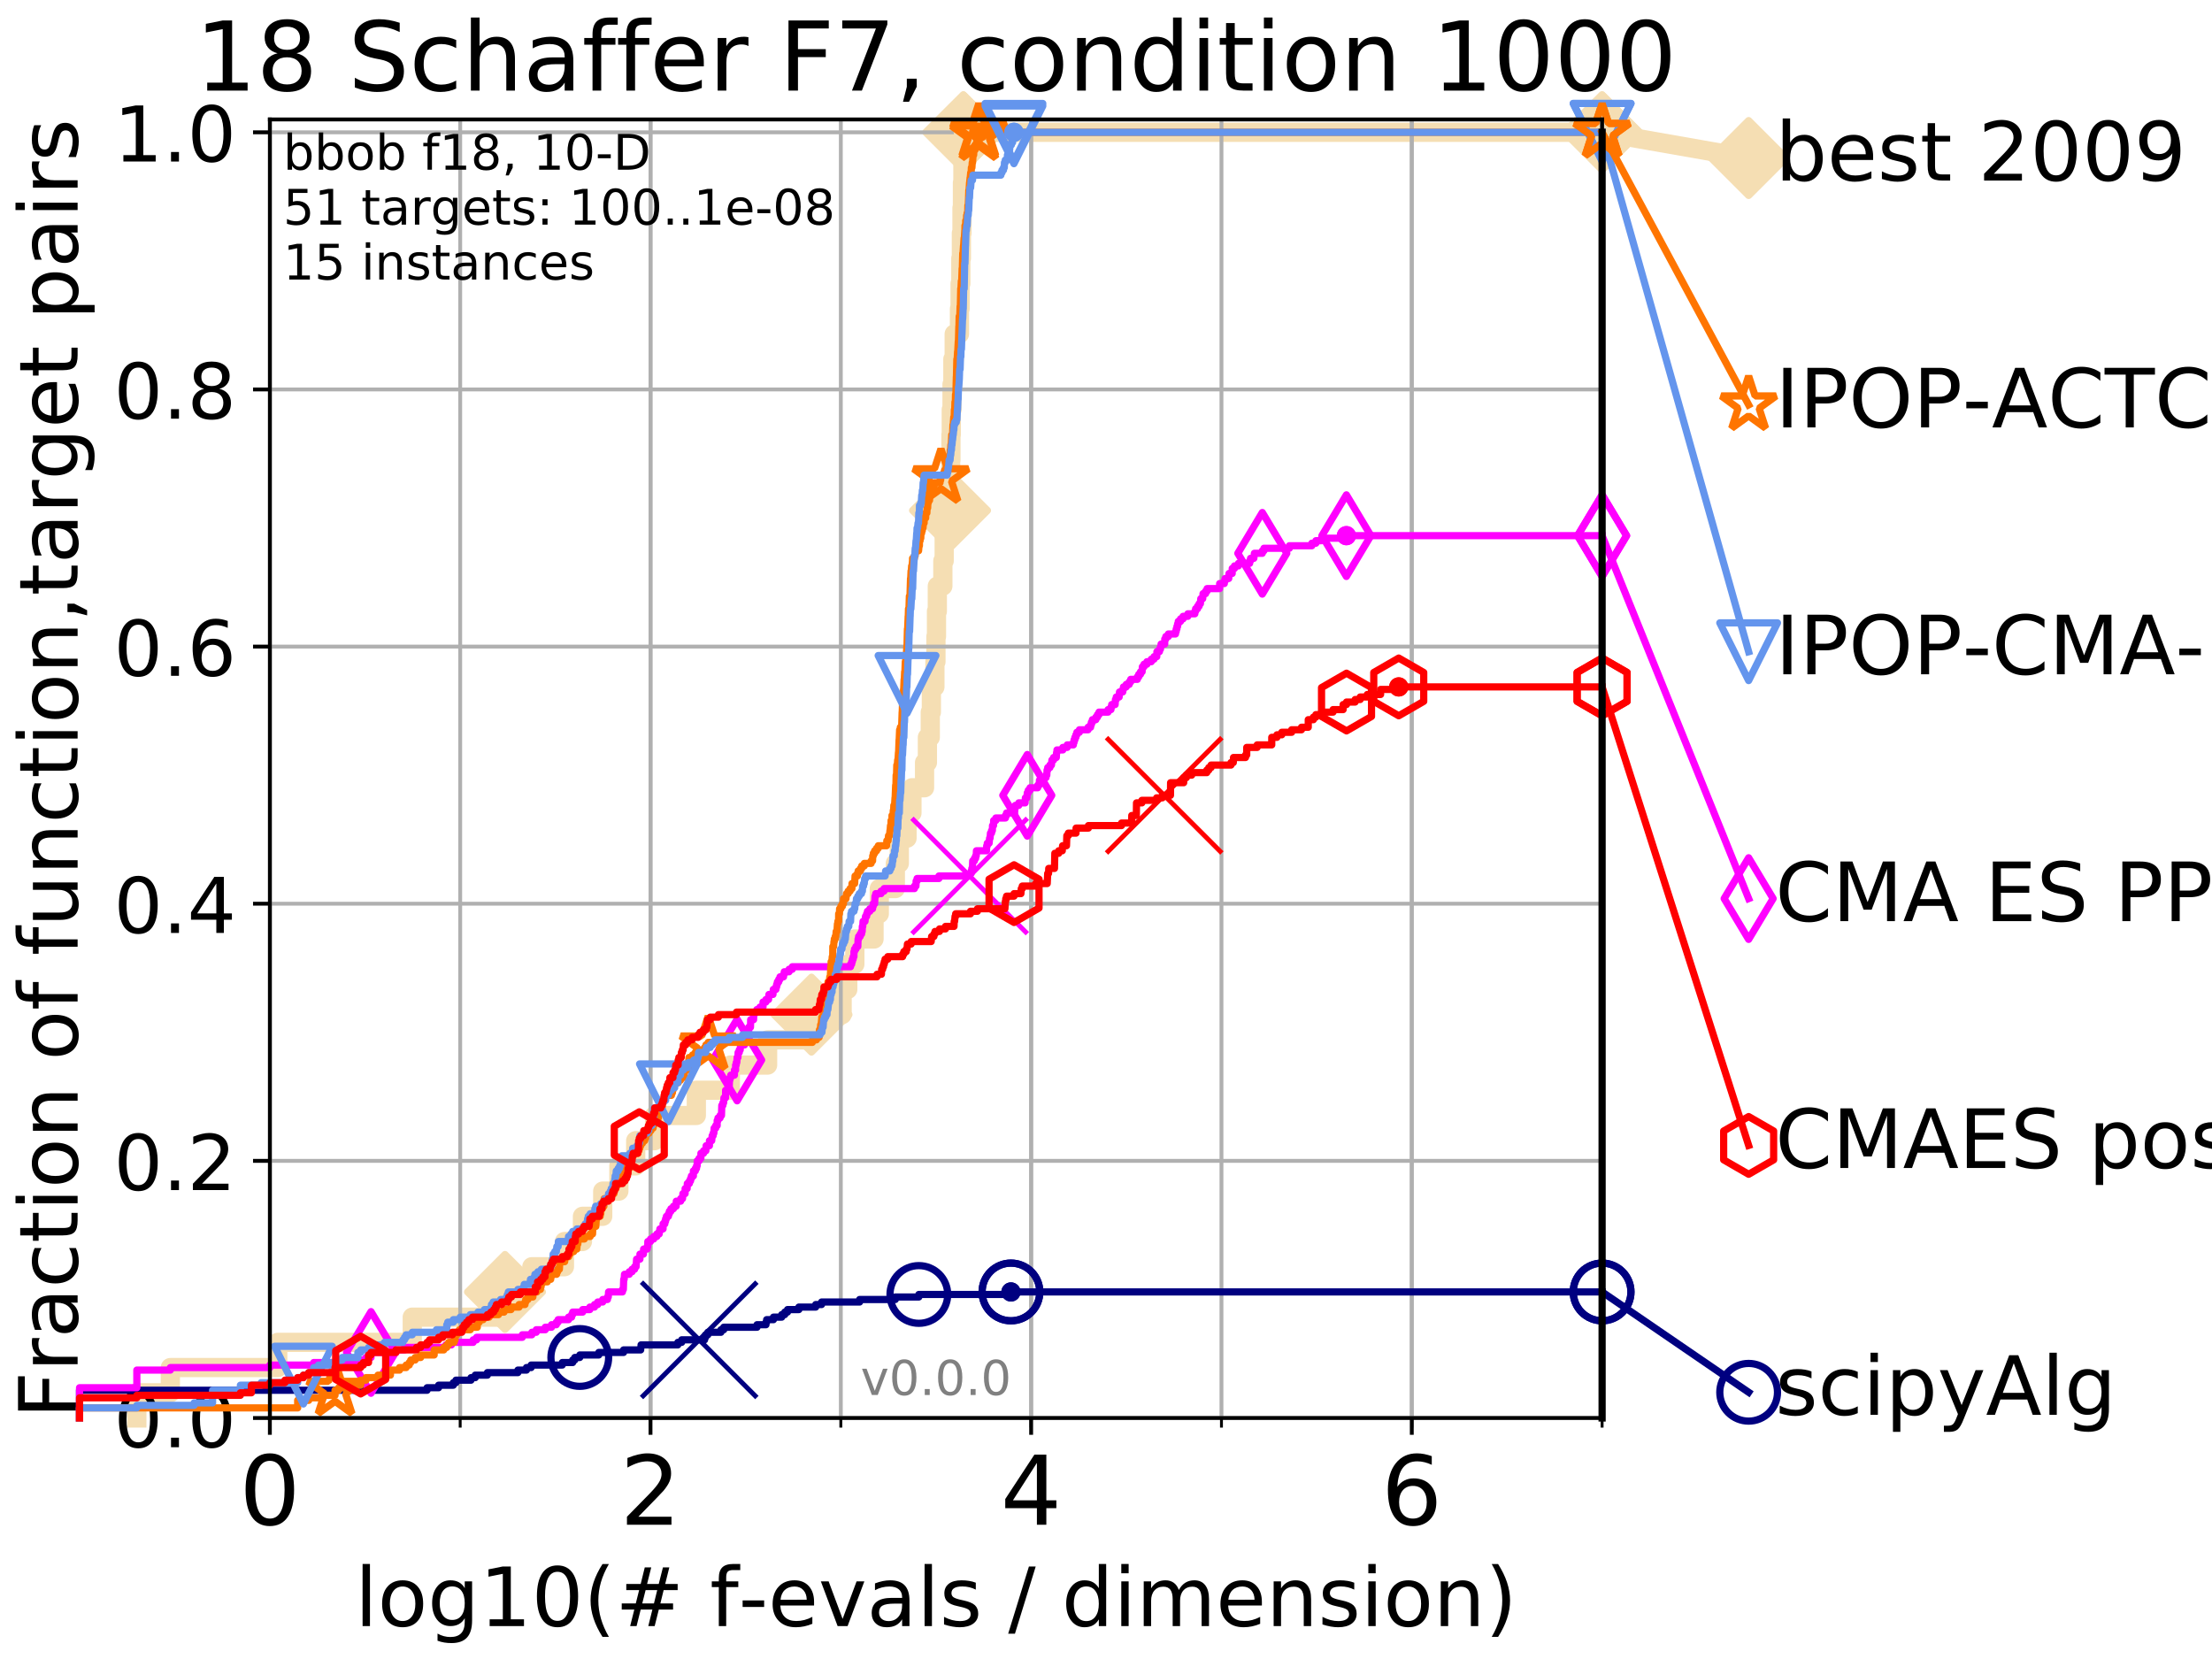 <?xml version="1.0" encoding="utf-8" standalone="no"?>
<!DOCTYPE svg PUBLIC "-//W3C//DTD SVG 1.1//EN"
  "http://www.w3.org/Graphics/SVG/1.1/DTD/svg11.dtd">
<!-- Created with matplotlib (http://matplotlib.org/) -->
<svg height="345pt" version="1.1" viewBox="0 0 460 345" width="460pt" xmlns="http://www.w3.org/2000/svg" xmlns:xlink="http://www.w3.org/1999/xlink">
 <defs>
  <style type="text/css">
*{stroke-linecap:butt;stroke-linejoin:round;}
  </style>
 </defs>
 <g id="figure_1">
  <g id="patch_1">
   <path d="M 0 345.6 
L 460.8 345.6 
L 460.8 0 
L 0 0 
z
" style="fill:#ffffff;"/>
  </g>
  <g id="axes_1">
   <g id="patch_2">
    <path d="M 56.12 294.88 
L 333.168 294.88 
L 333.168 24.84 
L 56.12 24.84 
z
" style="fill:#ffffff;"/>
   </g>
   <g id="line2d_1">
    <path d="M 28.456 294.88 
L 28.456 289.638 
L 35.425 289.638 
L 35.425 284.395 
L 57.758 284.395 
L 57.758 279.153 
L 85.732 279.153 
L 85.732 273.91 
L 105.02 273.91 
L 105.02 268.668 
L 110.603 268.668 
L 110.603 263.425 
L 117.378 263.425 
L 117.378 258.183 
L 121.126 258.183 
L 121.126 252.94 
L 125.341 252.94 
L 125.341 247.698 
L 128.698 247.698 
L 128.698 242.455 
L 132.198 242.455 
L 132.198 237.213 
L 136.115 237.213 
L 136.115 231.97 
L 144.807 231.97 
L 144.807 226.728 
L 151.878 226.728 
L 151.878 221.485 
L 159.63 221.485 
L 159.63 216.243 
L 168.754 216.243 
L 168.754 211 
L 175.124 211 
L 175.124 205.758 
L 176.3 205.758 
L 176.3 200.515 
L 177.77 200.515 
L 177.77 195.273 
L 181.759 195.273 
L 181.759 190.03 
L 182.856 190.03 
L 182.856 184.788 
L 186.191 184.788 
L 186.191 179.546 
L 187.019 179.546 
L 187.019 174.303 
L 188.622 174.303 
L 188.622 169.061 
L 189.645 169.061 
L 189.645 163.818 
L 192.265 163.818 
L 192.265 158.576 
L 192.86 158.576 
L 192.86 153.333 
L 193.457 153.333 
L 193.457 148.091 
L 193.684 148.091 
L 193.684 142.848 
L 194.419 142.848 
L 194.419 137.606 
L 194.637 137.606 
L 194.637 132.363 
L 194.748 132.363 
L 194.748 127.121 
L 194.924 127.121 
L 194.924 121.878 
L 196.073 121.878 
L 196.073 116.636 
L 196.348 116.636 
L 196.348 111.393 
L 197.452 111.393 
L 197.452 106.151 
L 197.567 106.151 
L 197.567 100.908 
L 197.692 100.908 
L 197.692 95.666 
L 197.752 95.666 
L 197.752 90.423 
L 197.822 90.423 
L 197.822 85.181 
L 197.979 85.181 
L 197.979 79.938 
L 198.154 79.938 
L 198.154 74.696 
L 198.431 74.696 
L 198.431 69.453 
L 199.527 69.453 
L 199.527 64.211 
L 199.661 64.211 
L 199.661 58.969 
L 199.809 58.969 
L 199.809 53.726 
L 199.926 53.726 
L 199.926 48.484 
L 200.05 48.484 
L 200.05 43.241 
L 200.147 43.241 
L 200.147 37.999 
L 200.241 37.999 
L 200.241 32.756 
L 200.334 32.756 
L 200.334 27.514 
L 333.168 27.514 
" style="fill:none;stroke:#f5deb3;stroke-linecap:square;stroke-width:4;"/>
   </g>
   <g id="line2d_2">
    <defs>
     <path d="M -0 7.778 
L 7.778 0 
L 0 -7.778 
L -7.778 -0 
z
" id="m374301875a" style="stroke:#f5deb3;stroke-linejoin:miter;stroke-width:1.5;"/>
    </defs>
    <g>
     <use style="fill:#f5deb3;stroke:#f5deb3;stroke-linejoin:miter;stroke-width:1.5;" x="105.02" xlink:href="#m374301875a" y="268.668"/>
     <use style="fill:#f5deb3;stroke:#f5deb3;stroke-linejoin:miter;stroke-width:1.5;" x="168.754" xlink:href="#m374301875a" y="211"/>
     <use style="fill:#f5deb3;stroke:#f5deb3;stroke-linejoin:miter;stroke-width:1.5;" x="197.567" xlink:href="#m374301875a" y="106.151"/>
     <use style="fill:#f5deb3;stroke:#f5deb3;stroke-linejoin:miter;stroke-width:1.5;" x="200.334" xlink:href="#m374301875a" y="27.514"/>
     <use style="fill:#f5deb3;stroke:#f5deb3;stroke-linejoin:miter;stroke-width:1.5;" x="200.334" xlink:href="#m374301875a" y="27.514"/>
     <use style="fill:#f5deb3;stroke:#f5deb3;stroke-linejoin:miter;stroke-width:1.5;" x="333.168" xlink:href="#m374301875a" y="27.514"/>
    </g>
   </g>
   <g id="line2d_3">
    <path style="fill:none;stroke:#f5deb3;stroke-linecap:square;stroke-width:4;"/>
    <g/>
   </g>
   <g id="line2d_4">
    <path d="M 333.168 27.514 
L 363.643 32.861 
" style="fill:none;stroke:#f5deb3;stroke-linecap:square;stroke-width:4;"/>
    <g>
     <use style="fill:#f5deb3;stroke:#f5deb3;stroke-linejoin:miter;stroke-width:1.5;" x="333.168" xlink:href="#m374301875a" y="27.514"/>
     <use style="fill:#f5deb3;stroke:#f5deb3;stroke-linejoin:miter;stroke-width:1.5;" x="363.643" xlink:href="#m374301875a" y="32.861"/>
    </g>
   </g>
   <g id="matplotlib.axis_1">
    <g id="xtick_1">
     <g id="line2d_5">
      <path clip-path="url(#pd96af09e3f)" d="M 56.12 294.88 
L 56.12 24.84 
" style="fill:none;stroke:#b0b0b0;stroke-linecap:square;stroke-width:0.8;"/>
     </g>
     <g id="line2d_6">
      <defs>
       <path d="M 0 0 
L 0 3.5 
" id="m2a518a60ae" style="stroke:#000000;stroke-width:0.8;"/>
      </defs>
      <g>
       <use style="stroke:#000000;stroke-width:0.8;" x="56.12" xlink:href="#m2a518a60ae" y="294.88"/>
      </g>
     </g>
     <g id="text_1">
      <!-- 0 -->
      <defs>
       <path d="M 31.781 66.406 
Q 24.172 66.406 20.328 58.906 
Q 16.5 51.422 16.5 36.375 
Q 16.5 21.391 20.328 13.891 
Q 24.172 6.391 31.781 6.391 
Q 39.453 6.391 43.281 13.891 
Q 47.125 21.391 47.125 36.375 
Q 47.125 51.422 43.281 58.906 
Q 39.453 66.406 31.781 66.406 
z
M 31.781 74.219 
Q 44.047 74.219 50.516 64.516 
Q 56.984 54.828 56.984 36.375 
Q 56.984 17.969 50.516 8.266 
Q 44.047 -1.422 31.781 -1.422 
Q 19.531 -1.422 13.062 8.266 
Q 6.594 17.969 6.594 36.375 
Q 6.594 54.828 13.062 64.516 
Q 19.531 74.219 31.781 74.219 
z
" id="DejaVuSans-30"/>
      </defs>
      <g transform="translate(49.758 317.077)scale(0.2 -0.2)">
       <use xlink:href="#DejaVuSans-30"/>
      </g>
     </g>
    </g>
    <g id="xtick_2">
     <g id="line2d_7">
      <path clip-path="url(#pd96af09e3f)" d="M 135.277 294.88 
L 135.277 24.84 
" style="fill:none;stroke:#b0b0b0;stroke-linecap:square;stroke-width:0.8;"/>
     </g>
     <g id="line2d_8">
      <g>
       <use style="stroke:#000000;stroke-width:0.8;" x="135.277" xlink:href="#m2a518a60ae" y="294.88"/>
      </g>
     </g>
     <g id="text_2">
      <!-- 2 -->
      <defs>
       <path d="M 19.188 8.297 
L 53.609 8.297 
L 53.609 0 
L 7.328 0 
L 7.328 8.297 
Q 12.938 14.109 22.625 23.891 
Q 32.328 33.688 34.812 36.531 
Q 39.547 41.844 41.422 45.531 
Q 43.312 49.219 43.312 52.781 
Q 43.312 58.594 39.234 62.25 
Q 35.156 65.922 28.609 65.922 
Q 23.969 65.922 18.812 64.312 
Q 13.672 62.703 7.812 59.422 
L 7.812 69.391 
Q 13.766 71.781 18.938 73 
Q 24.125 74.219 28.422 74.219 
Q 39.75 74.219 46.484 68.547 
Q 53.219 62.891 53.219 53.422 
Q 53.219 48.922 51.531 44.891 
Q 49.859 40.875 45.406 35.406 
Q 44.188 33.984 37.641 27.219 
Q 31.109 20.453 19.188 8.297 
z
" id="DejaVuSans-32"/>
      </defs>
      <g transform="translate(128.914 317.077)scale(0.2 -0.2)">
       <use xlink:href="#DejaVuSans-32"/>
      </g>
     </g>
    </g>
    <g id="xtick_3">
     <g id="line2d_9">
      <path clip-path="url(#pd96af09e3f)" d="M 214.433 294.88 
L 214.433 24.84 
" style="fill:none;stroke:#b0b0b0;stroke-linecap:square;stroke-width:0.8;"/>
     </g>
     <g id="line2d_10">
      <g>
       <use style="stroke:#000000;stroke-width:0.8;" x="214.433" xlink:href="#m2a518a60ae" y="294.88"/>
      </g>
     </g>
     <g id="text_3">
      <!-- 4 -->
      <defs>
       <path d="M 37.797 64.312 
L 12.891 25.391 
L 37.797 25.391 
z
M 35.203 72.906 
L 47.609 72.906 
L 47.609 25.391 
L 58.016 25.391 
L 58.016 17.188 
L 47.609 17.188 
L 47.609 0 
L 37.797 0 
L 37.797 17.188 
L 4.891 17.188 
L 4.891 26.703 
z
" id="DejaVuSans-34"/>
      </defs>
      <g transform="translate(208.071 317.077)scale(0.2 -0.2)">
       <use xlink:href="#DejaVuSans-34"/>
      </g>
     </g>
    </g>
    <g id="xtick_4">
     <g id="line2d_11">
      <path clip-path="url(#pd96af09e3f)" d="M 293.59 294.88 
L 293.59 24.84 
" style="fill:none;stroke:#b0b0b0;stroke-linecap:square;stroke-width:0.8;"/>
     </g>
     <g id="line2d_12">
      <g>
       <use style="stroke:#000000;stroke-width:0.8;" x="293.59" xlink:href="#m2a518a60ae" y="294.88"/>
      </g>
     </g>
     <g id="text_4">
      <!-- 6 -->
      <defs>
       <path d="M 33.016 40.375 
Q 26.375 40.375 22.484 35.828 
Q 18.609 31.297 18.609 23.391 
Q 18.609 15.531 22.484 10.953 
Q 26.375 6.391 33.016 6.391 
Q 39.656 6.391 43.531 10.953 
Q 47.406 15.531 47.406 23.391 
Q 47.406 31.297 43.531 35.828 
Q 39.656 40.375 33.016 40.375 
z
M 52.594 71.297 
L 52.594 62.312 
Q 48.875 64.062 45.094 64.984 
Q 41.312 65.922 37.594 65.922 
Q 27.828 65.922 22.672 59.328 
Q 17.531 52.734 16.797 39.406 
Q 19.672 43.656 24.016 45.922 
Q 28.375 48.188 33.594 48.188 
Q 44.578 48.188 50.953 41.516 
Q 57.328 34.859 57.328 23.391 
Q 57.328 12.156 50.688 5.359 
Q 44.047 -1.422 33.016 -1.422 
Q 20.359 -1.422 13.672 8.266 
Q 6.984 17.969 6.984 36.375 
Q 6.984 53.656 15.188 63.938 
Q 23.391 74.219 37.203 74.219 
Q 40.922 74.219 44.703 73.484 
Q 48.484 72.75 52.594 71.297 
z
" id="DejaVuSans-36"/>
      </defs>
      <g transform="translate(287.227 317.077)scale(0.2 -0.2)">
       <use xlink:href="#DejaVuSans-36"/>
      </g>
     </g>
    </g>
    <g id="xtick_5">
     <g id="line2d_13">
      <path clip-path="url(#pd96af09e3f)" d="M 56.12 294.88 
L 56.12 24.84 
" style="fill:none;stroke:#b0b0b0;stroke-linecap:square;stroke-width:0.8;"/>
     </g>
     <g id="line2d_14">
      <defs>
       <path d="M 0 0 
L 0 2 
" id="m6a8f82826d" style="stroke:#000000;stroke-width:0.6;"/>
      </defs>
      <g>
       <use style="stroke:#000000;stroke-width:0.6;" x="56.12" xlink:href="#m6a8f82826d" y="294.88"/>
      </g>
     </g>
    </g>
    <g id="xtick_6">
     <g id="line2d_15">
      <path clip-path="url(#pd96af09e3f)" d="M 95.698 294.88 
L 95.698 24.84 
" style="fill:none;stroke:#b0b0b0;stroke-linecap:square;stroke-width:0.8;"/>
     </g>
     <g id="line2d_16">
      <g>
       <use style="stroke:#000000;stroke-width:0.6;" x="95.698" xlink:href="#m6a8f82826d" y="294.88"/>
      </g>
     </g>
    </g>
    <g id="xtick_7">
     <g id="line2d_17">
      <path clip-path="url(#pd96af09e3f)" d="M 135.277 294.88 
L 135.277 24.84 
" style="fill:none;stroke:#b0b0b0;stroke-linecap:square;stroke-width:0.8;"/>
     </g>
     <g id="line2d_18">
      <g>
       <use style="stroke:#000000;stroke-width:0.6;" x="135.277" xlink:href="#m6a8f82826d" y="294.88"/>
      </g>
     </g>
    </g>
    <g id="xtick_8">
     <g id="line2d_19">
      <path clip-path="url(#pd96af09e3f)" d="M 174.855 294.88 
L 174.855 24.84 
" style="fill:none;stroke:#b0b0b0;stroke-linecap:square;stroke-width:0.8;"/>
     </g>
     <g id="line2d_20">
      <g>
       <use style="stroke:#000000;stroke-width:0.6;" x="174.855" xlink:href="#m6a8f82826d" y="294.88"/>
      </g>
     </g>
    </g>
    <g id="xtick_9">
     <g id="line2d_21">
      <path clip-path="url(#pd96af09e3f)" d="M 214.433 294.88 
L 214.433 24.84 
" style="fill:none;stroke:#b0b0b0;stroke-linecap:square;stroke-width:0.8;"/>
     </g>
     <g id="line2d_22">
      <g>
       <use style="stroke:#000000;stroke-width:0.6;" x="214.433" xlink:href="#m6a8f82826d" y="294.88"/>
      </g>
     </g>
    </g>
    <g id="xtick_10">
     <g id="line2d_23">
      <path clip-path="url(#pd96af09e3f)" d="M 254.011 294.88 
L 254.011 24.84 
" style="fill:none;stroke:#b0b0b0;stroke-linecap:square;stroke-width:0.8;"/>
     </g>
     <g id="line2d_24">
      <g>
       <use style="stroke:#000000;stroke-width:0.6;" x="254.011" xlink:href="#m6a8f82826d" y="294.88"/>
      </g>
     </g>
    </g>
    <g id="xtick_11">
     <g id="line2d_25">
      <path clip-path="url(#pd96af09e3f)" d="M 293.59 294.88 
L 293.59 24.84 
" style="fill:none;stroke:#b0b0b0;stroke-linecap:square;stroke-width:0.8;"/>
     </g>
     <g id="line2d_26">
      <g>
       <use style="stroke:#000000;stroke-width:0.6;" x="293.59" xlink:href="#m6a8f82826d" y="294.88"/>
      </g>
     </g>
    </g>
    <g id="xtick_12">
     <g id="line2d_27">
      <path clip-path="url(#pd96af09e3f)" d="M 333.168 294.88 
L 333.168 24.84 
" style="fill:none;stroke:#b0b0b0;stroke-linecap:square;stroke-width:0.8;"/>
     </g>
     <g id="line2d_28">
      <g>
       <use style="stroke:#000000;stroke-width:0.6;" x="333.168" xlink:href="#m6a8f82826d" y="294.88"/>
      </g>
     </g>
    </g>
    <g id="text_5">
     <!-- log10(# f-evals / dimension) -->
     <defs>
      <path d="M 9.422 75.984 
L 18.406 75.984 
L 18.406 0 
L 9.422 0 
z
" id="DejaVuSans-6c"/>
      <path d="M 30.609 48.391 
Q 23.391 48.391 19.188 42.75 
Q 14.984 37.109 14.984 27.297 
Q 14.984 17.484 19.156 11.844 
Q 23.344 6.203 30.609 6.203 
Q 37.797 6.203 41.984 11.859 
Q 46.188 17.531 46.188 27.297 
Q 46.188 37.016 41.984 42.703 
Q 37.797 48.391 30.609 48.391 
z
M 30.609 56 
Q 42.328 56 49.016 48.375 
Q 55.719 40.766 55.719 27.297 
Q 55.719 13.875 49.016 6.219 
Q 42.328 -1.422 30.609 -1.422 
Q 18.844 -1.422 12.172 6.219 
Q 5.516 13.875 5.516 27.297 
Q 5.516 40.766 12.172 48.375 
Q 18.844 56 30.609 56 
z
" id="DejaVuSans-6f"/>
      <path d="M 45.406 27.984 
Q 45.406 37.75 41.375 43.109 
Q 37.359 48.484 30.078 48.484 
Q 22.859 48.484 18.828 43.109 
Q 14.797 37.75 14.797 27.984 
Q 14.797 18.266 18.828 12.891 
Q 22.859 7.516 30.078 7.516 
Q 37.359 7.516 41.375 12.891 
Q 45.406 18.266 45.406 27.984 
z
M 54.391 6.781 
Q 54.391 -7.172 48.188 -13.984 
Q 42 -20.797 29.203 -20.797 
Q 24.469 -20.797 20.266 -20.094 
Q 16.062 -19.391 12.109 -17.922 
L 12.109 -9.188 
Q 16.062 -11.328 19.922 -12.344 
Q 23.781 -13.375 27.781 -13.375 
Q 36.625 -13.375 41.016 -8.766 
Q 45.406 -4.156 45.406 5.172 
L 45.406 9.625 
Q 42.625 4.781 38.281 2.391 
Q 33.938 0 27.875 0 
Q 17.828 0 11.672 7.656 
Q 5.516 15.328 5.516 27.984 
Q 5.516 40.672 11.672 48.328 
Q 17.828 56 27.875 56 
Q 33.938 56 38.281 53.609 
Q 42.625 51.219 45.406 46.391 
L 45.406 54.688 
L 54.391 54.688 
z
" id="DejaVuSans-67"/>
      <path d="M 12.406 8.297 
L 28.516 8.297 
L 28.516 63.922 
L 10.984 60.406 
L 10.984 69.391 
L 28.422 72.906 
L 38.281 72.906 
L 38.281 8.297 
L 54.391 8.297 
L 54.391 0 
L 12.406 0 
z
" id="DejaVuSans-31"/>
      <path d="M 31 75.875 
Q 24.469 64.656 21.281 53.656 
Q 18.109 42.672 18.109 31.391 
Q 18.109 20.125 21.312 9.062 
Q 24.516 -2 31 -13.188 
L 23.188 -13.188 
Q 15.875 -1.703 12.234 9.375 
Q 8.594 20.453 8.594 31.391 
Q 8.594 42.281 12.203 53.312 
Q 15.828 64.359 23.188 75.875 
z
" id="DejaVuSans-28"/>
      <path d="M 51.125 44 
L 36.922 44 
L 32.812 27.688 
L 47.125 27.688 
z
M 43.797 71.781 
L 38.719 51.516 
L 52.984 51.516 
L 58.109 71.781 
L 65.922 71.781 
L 60.891 51.516 
L 76.125 51.516 
L 76.125 44 
L 58.984 44 
L 54.984 27.688 
L 70.516 27.688 
L 70.516 20.219 
L 53.078 20.219 
L 48 0 
L 40.188 0 
L 45.219 20.219 
L 30.906 20.219 
L 25.875 0 
L 18.016 0 
L 23.094 20.219 
L 7.719 20.219 
L 7.719 27.688 
L 24.906 27.688 
L 29 44 
L 13.281 44 
L 13.281 51.516 
L 30.906 51.516 
L 35.891 71.781 
z
" id="DejaVuSans-23"/>
      <path id="DejaVuSans-20"/>
      <path d="M 37.109 75.984 
L 37.109 68.5 
L 28.516 68.5 
Q 23.688 68.5 21.797 66.547 
Q 19.922 64.594 19.922 59.516 
L 19.922 54.688 
L 34.719 54.688 
L 34.719 47.703 
L 19.922 47.703 
L 19.922 0 
L 10.891 0 
L 10.891 47.703 
L 2.297 47.703 
L 2.297 54.688 
L 10.891 54.688 
L 10.891 58.5 
Q 10.891 67.625 15.141 71.797 
Q 19.391 75.984 28.609 75.984 
z
" id="DejaVuSans-66"/>
      <path d="M 4.891 31.391 
L 31.203 31.391 
L 31.203 23.391 
L 4.891 23.391 
z
" id="DejaVuSans-2d"/>
      <path d="M 56.203 29.594 
L 56.203 25.203 
L 14.891 25.203 
Q 15.484 15.922 20.484 11.062 
Q 25.484 6.203 34.422 6.203 
Q 39.594 6.203 44.453 7.469 
Q 49.312 8.734 54.109 11.281 
L 54.109 2.781 
Q 49.266 0.734 44.188 -0.344 
Q 39.109 -1.422 33.891 -1.422 
Q 20.797 -1.422 13.156 6.188 
Q 5.516 13.812 5.516 26.812 
Q 5.516 40.234 12.766 48.109 
Q 20.016 56 32.328 56 
Q 43.359 56 49.781 48.891 
Q 56.203 41.797 56.203 29.594 
z
M 47.219 32.234 
Q 47.125 39.594 43.094 43.984 
Q 39.062 48.391 32.422 48.391 
Q 24.906 48.391 20.391 44.141 
Q 15.875 39.891 15.188 32.172 
z
" id="DejaVuSans-65"/>
      <path d="M 2.984 54.688 
L 12.5 54.688 
L 29.594 8.797 
L 46.688 54.688 
L 56.203 54.688 
L 35.688 0 
L 23.484 0 
z
" id="DejaVuSans-76"/>
      <path d="M 34.281 27.484 
Q 23.391 27.484 19.188 25 
Q 14.984 22.516 14.984 16.5 
Q 14.984 11.719 18.141 8.906 
Q 21.297 6.109 26.703 6.109 
Q 34.188 6.109 38.703 11.406 
Q 43.219 16.703 43.219 25.484 
L 43.219 27.484 
z
M 52.203 31.203 
L 52.203 0 
L 43.219 0 
L 43.219 8.297 
Q 40.141 3.328 35.547 0.953 
Q 30.953 -1.422 24.312 -1.422 
Q 15.922 -1.422 10.953 3.297 
Q 6 8.016 6 15.922 
Q 6 25.141 12.172 29.828 
Q 18.359 34.516 30.609 34.516 
L 43.219 34.516 
L 43.219 35.406 
Q 43.219 41.609 39.141 45 
Q 35.062 48.391 27.688 48.391 
Q 23 48.391 18.547 47.266 
Q 14.109 46.141 10.016 43.891 
L 10.016 52.203 
Q 14.938 54.109 19.578 55.047 
Q 24.219 56 28.609 56 
Q 40.484 56 46.344 49.844 
Q 52.203 43.703 52.203 31.203 
z
" id="DejaVuSans-61"/>
      <path d="M 44.281 53.078 
L 44.281 44.578 
Q 40.484 46.531 36.375 47.5 
Q 32.281 48.484 27.875 48.484 
Q 21.188 48.484 17.844 46.438 
Q 14.5 44.391 14.5 40.281 
Q 14.5 37.156 16.891 35.375 
Q 19.281 33.594 26.516 31.984 
L 29.594 31.297 
Q 39.156 29.25 43.188 25.516 
Q 47.219 21.781 47.219 15.094 
Q 47.219 7.469 41.188 3.016 
Q 35.156 -1.422 24.609 -1.422 
Q 20.219 -1.422 15.453 -0.562 
Q 10.688 0.297 5.422 2 
L 5.422 11.281 
Q 10.406 8.688 15.234 7.391 
Q 20.062 6.109 24.812 6.109 
Q 31.156 6.109 34.562 8.281 
Q 37.984 10.453 37.984 14.406 
Q 37.984 18.062 35.516 20.016 
Q 33.062 21.969 24.703 23.781 
L 21.578 24.516 
Q 13.234 26.266 9.516 29.906 
Q 5.812 33.547 5.812 39.891 
Q 5.812 47.609 11.281 51.797 
Q 16.75 56 26.812 56 
Q 31.781 56 36.172 55.266 
Q 40.578 54.547 44.281 53.078 
z
" id="DejaVuSans-73"/>
      <path d="M 25.391 72.906 
L 33.688 72.906 
L 8.297 -9.281 
L 0 -9.281 
z
" id="DejaVuSans-2f"/>
      <path d="M 45.406 46.391 
L 45.406 75.984 
L 54.391 75.984 
L 54.391 0 
L 45.406 0 
L 45.406 8.203 
Q 42.578 3.328 38.25 0.953 
Q 33.938 -1.422 27.875 -1.422 
Q 17.969 -1.422 11.734 6.484 
Q 5.516 14.406 5.516 27.297 
Q 5.516 40.188 11.734 48.094 
Q 17.969 56 27.875 56 
Q 33.938 56 38.25 53.625 
Q 42.578 51.266 45.406 46.391 
z
M 14.797 27.297 
Q 14.797 17.391 18.875 11.75 
Q 22.953 6.109 30.078 6.109 
Q 37.203 6.109 41.297 11.75 
Q 45.406 17.391 45.406 27.297 
Q 45.406 37.203 41.297 42.844 
Q 37.203 48.484 30.078 48.484 
Q 22.953 48.484 18.875 42.844 
Q 14.797 37.203 14.797 27.297 
z
" id="DejaVuSans-64"/>
      <path d="M 9.422 54.688 
L 18.406 54.688 
L 18.406 0 
L 9.422 0 
z
M 9.422 75.984 
L 18.406 75.984 
L 18.406 64.594 
L 9.422 64.594 
z
" id="DejaVuSans-69"/>
      <path d="M 52 44.188 
Q 55.375 50.25 60.062 53.125 
Q 64.75 56 71.094 56 
Q 79.641 56 84.281 50.016 
Q 88.922 44.047 88.922 33.016 
L 88.922 0 
L 79.891 0 
L 79.891 32.719 
Q 79.891 40.578 77.094 44.375 
Q 74.312 48.188 68.609 48.188 
Q 61.625 48.188 57.562 43.547 
Q 53.516 38.922 53.516 30.906 
L 53.516 0 
L 44.484 0 
L 44.484 32.719 
Q 44.484 40.625 41.703 44.406 
Q 38.922 48.188 33.109 48.188 
Q 26.219 48.188 22.156 43.531 
Q 18.109 38.875 18.109 30.906 
L 18.109 0 
L 9.078 0 
L 9.078 54.688 
L 18.109 54.688 
L 18.109 46.188 
Q 21.188 51.219 25.484 53.609 
Q 29.781 56 35.688 56 
Q 41.656 56 45.828 52.969 
Q 50 49.953 52 44.188 
z
" id="DejaVuSans-6d"/>
      <path d="M 54.891 33.016 
L 54.891 0 
L 45.906 0 
L 45.906 32.719 
Q 45.906 40.484 42.875 44.328 
Q 39.844 48.188 33.797 48.188 
Q 26.516 48.188 22.312 43.547 
Q 18.109 38.922 18.109 30.906 
L 18.109 0 
L 9.078 0 
L 9.078 54.688 
L 18.109 54.688 
L 18.109 46.188 
Q 21.344 51.125 25.703 53.562 
Q 30.078 56 35.797 56 
Q 45.219 56 50.047 50.172 
Q 54.891 44.344 54.891 33.016 
z
" id="DejaVuSans-6e"/>
      <path d="M 8.016 75.875 
L 15.828 75.875 
Q 23.141 64.359 26.781 53.312 
Q 30.422 42.281 30.422 31.391 
Q 30.422 20.453 26.781 9.375 
Q 23.141 -1.703 15.828 -13.188 
L 8.016 -13.188 
Q 14.5 -2 17.703 9.062 
Q 20.906 20.125 20.906 31.391 
Q 20.906 42.672 17.703 53.656 
Q 14.5 64.656 8.016 75.875 
z
" id="DejaVuSans-29"/>
     </defs>
     <g transform="translate(73.803 338.154)scale(0.17 -0.17)">
      <use xlink:href="#DejaVuSans-6c"/>
      <use x="27.783" xlink:href="#DejaVuSans-6f"/>
      <use x="88.965" xlink:href="#DejaVuSans-67"/>
      <use x="152.441" xlink:href="#DejaVuSans-31"/>
      <use x="216.064" xlink:href="#DejaVuSans-30"/>
      <use x="279.688" xlink:href="#DejaVuSans-28"/>
      <use x="318.701" xlink:href="#DejaVuSans-23"/>
      <use x="402.49" xlink:href="#DejaVuSans-20"/>
      <use x="434.277" xlink:href="#DejaVuSans-66"/>
      <use x="469.404" xlink:href="#DejaVuSans-2d"/>
      <use x="505.488" xlink:href="#DejaVuSans-65"/>
      <use x="567.012" xlink:href="#DejaVuSans-76"/>
      <use x="626.191" xlink:href="#DejaVuSans-61"/>
      <use x="687.471" xlink:href="#DejaVuSans-6c"/>
      <use x="715.254" xlink:href="#DejaVuSans-73"/>
      <use x="767.354" xlink:href="#DejaVuSans-20"/>
      <use x="799.141" xlink:href="#DejaVuSans-2f"/>
      <use x="832.832" xlink:href="#DejaVuSans-20"/>
      <use x="864.619" xlink:href="#DejaVuSans-64"/>
      <use x="928.096" xlink:href="#DejaVuSans-69"/>
      <use x="955.879" xlink:href="#DejaVuSans-6d"/>
      <use x="1053.291" xlink:href="#DejaVuSans-65"/>
      <use x="1114.814" xlink:href="#DejaVuSans-6e"/>
      <use x="1178.193" xlink:href="#DejaVuSans-73"/>
      <use x="1230.293" xlink:href="#DejaVuSans-69"/>
      <use x="1258.076" xlink:href="#DejaVuSans-6f"/>
      <use x="1319.258" xlink:href="#DejaVuSans-6e"/>
      <use x="1382.637" xlink:href="#DejaVuSans-29"/>
     </g>
    </g>
   </g>
   <g id="matplotlib.axis_2">
    <g id="ytick_1">
     <g id="line2d_29">
      <path clip-path="url(#pd96af09e3f)" d="M 56.12 294.88 
L 333.168 294.88 
" style="fill:none;stroke:#b0b0b0;stroke-linecap:square;stroke-width:0.8;"/>
     </g>
     <g id="line2d_30">
      <defs>
       <path d="M 0 0 
L -3.5 0 
" id="m17fc701a90" style="stroke:#000000;stroke-width:0.8;"/>
      </defs>
      <g>
       <use style="stroke:#000000;stroke-width:0.8;" x="56.12" xlink:href="#m17fc701a90" y="294.88"/>
      </g>
     </g>
     <g id="text_6">
      <!-- 0.0 -->
      <defs>
       <path d="M 10.688 12.406 
L 21 12.406 
L 21 0 
L 10.688 0 
z
" id="DejaVuSans-2e"/>
      </defs>
      <g transform="translate(23.675 300.959)scale(0.16 -0.16)">
       <use xlink:href="#DejaVuSans-30"/>
       <use x="63.623" xlink:href="#DejaVuSans-2e"/>
       <use x="95.41" xlink:href="#DejaVuSans-30"/>
      </g>
     </g>
    </g>
    <g id="ytick_2">
     <g id="line2d_31">
      <path clip-path="url(#pd96af09e3f)" d="M 56.12 241.407 
L 333.168 241.407 
" style="fill:none;stroke:#b0b0b0;stroke-linecap:square;stroke-width:0.8;"/>
     </g>
     <g id="line2d_32">
      <g>
       <use style="stroke:#000000;stroke-width:0.8;" x="56.12" xlink:href="#m17fc701a90" y="241.407"/>
      </g>
     </g>
     <g id="text_7">
      <!-- 0.2 -->
      <g transform="translate(23.675 247.485)scale(0.16 -0.16)">
       <use xlink:href="#DejaVuSans-30"/>
       <use x="63.623" xlink:href="#DejaVuSans-2e"/>
       <use x="95.41" xlink:href="#DejaVuSans-32"/>
      </g>
     </g>
    </g>
    <g id="ytick_3">
     <g id="line2d_33">
      <path clip-path="url(#pd96af09e3f)" d="M 56.12 187.933 
L 333.168 187.933 
" style="fill:none;stroke:#b0b0b0;stroke-linecap:square;stroke-width:0.8;"/>
     </g>
     <g id="line2d_34">
      <g>
       <use style="stroke:#000000;stroke-width:0.8;" x="56.12" xlink:href="#m17fc701a90" y="187.933"/>
      </g>
     </g>
     <g id="text_8">
      <!-- 0.4 -->
      <g transform="translate(23.675 194.012)scale(0.16 -0.16)">
       <use xlink:href="#DejaVuSans-30"/>
       <use x="63.623" xlink:href="#DejaVuSans-2e"/>
       <use x="95.41" xlink:href="#DejaVuSans-34"/>
      </g>
     </g>
    </g>
    <g id="ytick_4">
     <g id="line2d_35">
      <path clip-path="url(#pd96af09e3f)" d="M 56.12 134.46 
L 333.168 134.46 
" style="fill:none;stroke:#b0b0b0;stroke-linecap:square;stroke-width:0.8;"/>
     </g>
     <g id="line2d_36">
      <g>
       <use style="stroke:#000000;stroke-width:0.8;" x="56.12" xlink:href="#m17fc701a90" y="134.46"/>
      </g>
     </g>
     <g id="text_9">
      <!-- 0.6 -->
      <g transform="translate(23.675 140.539)scale(0.16 -0.16)">
       <use xlink:href="#DejaVuSans-30"/>
       <use x="63.623" xlink:href="#DejaVuSans-2e"/>
       <use x="95.41" xlink:href="#DejaVuSans-36"/>
      </g>
     </g>
    </g>
    <g id="ytick_5">
     <g id="line2d_37">
      <path clip-path="url(#pd96af09e3f)" d="M 56.12 80.987 
L 333.168 80.987 
" style="fill:none;stroke:#b0b0b0;stroke-linecap:square;stroke-width:0.8;"/>
     </g>
     <g id="line2d_38">
      <g>
       <use style="stroke:#000000;stroke-width:0.8;" x="56.12" xlink:href="#m17fc701a90" y="80.987"/>
      </g>
     </g>
     <g id="text_10">
      <!-- 0.8 -->
      <defs>
       <path d="M 31.781 34.625 
Q 24.75 34.625 20.719 30.859 
Q 16.703 27.094 16.703 20.516 
Q 16.703 13.922 20.719 10.156 
Q 24.75 6.391 31.781 6.391 
Q 38.812 6.391 42.859 10.172 
Q 46.922 13.969 46.922 20.516 
Q 46.922 27.094 42.891 30.859 
Q 38.875 34.625 31.781 34.625 
z
M 21.922 38.812 
Q 15.578 40.375 12.031 44.719 
Q 8.5 49.078 8.5 55.328 
Q 8.5 64.062 14.719 69.141 
Q 20.953 74.219 31.781 74.219 
Q 42.672 74.219 48.875 69.141 
Q 55.078 64.062 55.078 55.328 
Q 55.078 49.078 51.531 44.719 
Q 48 40.375 41.703 38.812 
Q 48.828 37.156 52.797 32.312 
Q 56.781 27.484 56.781 20.516 
Q 56.781 9.906 50.312 4.234 
Q 43.844 -1.422 31.781 -1.422 
Q 19.734 -1.422 13.25 4.234 
Q 6.781 9.906 6.781 20.516 
Q 6.781 27.484 10.781 32.312 
Q 14.797 37.156 21.922 38.812 
z
M 18.312 54.391 
Q 18.312 48.734 21.844 45.562 
Q 25.391 42.391 31.781 42.391 
Q 38.141 42.391 41.719 45.562 
Q 45.312 48.734 45.312 54.391 
Q 45.312 60.062 41.719 63.234 
Q 38.141 66.406 31.781 66.406 
Q 25.391 66.406 21.844 63.234 
Q 18.312 60.062 18.312 54.391 
z
" id="DejaVuSans-38"/>
      </defs>
      <g transform="translate(23.675 87.066)scale(0.16 -0.16)">
       <use xlink:href="#DejaVuSans-30"/>
       <use x="63.623" xlink:href="#DejaVuSans-2e"/>
       <use x="95.41" xlink:href="#DejaVuSans-38"/>
      </g>
     </g>
    </g>
    <g id="ytick_6">
     <g id="line2d_39">
      <path clip-path="url(#pd96af09e3f)" d="M 56.12 27.514 
L 333.168 27.514 
" style="fill:none;stroke:#b0b0b0;stroke-linecap:square;stroke-width:0.8;"/>
     </g>
     <g id="line2d_40">
      <g>
       <use style="stroke:#000000;stroke-width:0.8;" x="56.12" xlink:href="#m17fc701a90" y="27.514"/>
      </g>
     </g>
     <g id="text_11">
      <!-- 1.0 -->
      <g transform="translate(23.675 33.592)scale(0.16 -0.16)">
       <use xlink:href="#DejaVuSans-31"/>
       <use x="63.623" xlink:href="#DejaVuSans-2e"/>
       <use x="95.41" xlink:href="#DejaVuSans-30"/>
      </g>
     </g>
    </g>
    <g id="text_12">
     <!-- Fraction of function,target pairs -->
     <defs>
      <path d="M 9.812 72.906 
L 51.703 72.906 
L 51.703 64.594 
L 19.672 64.594 
L 19.672 43.109 
L 48.578 43.109 
L 48.578 34.812 
L 19.672 34.812 
L 19.672 0 
L 9.812 0 
z
" id="DejaVuSans-46"/>
      <path d="M 41.109 46.297 
Q 39.594 47.172 37.812 47.578 
Q 36.031 48 33.891 48 
Q 26.266 48 22.188 43.047 
Q 18.109 38.094 18.109 28.812 
L 18.109 0 
L 9.078 0 
L 9.078 54.688 
L 18.109 54.688 
L 18.109 46.188 
Q 20.953 51.172 25.484 53.578 
Q 30.031 56 36.531 56 
Q 37.453 56 38.578 55.875 
Q 39.703 55.766 41.062 55.516 
z
" id="DejaVuSans-72"/>
      <path d="M 48.781 52.594 
L 48.781 44.188 
Q 44.969 46.297 41.141 47.344 
Q 37.312 48.391 33.406 48.391 
Q 24.656 48.391 19.812 42.844 
Q 14.984 37.312 14.984 27.297 
Q 14.984 17.281 19.812 11.734 
Q 24.656 6.203 33.406 6.203 
Q 37.312 6.203 41.141 7.25 
Q 44.969 8.297 48.781 10.406 
L 48.781 2.094 
Q 45.016 0.344 40.984 -0.531 
Q 36.969 -1.422 32.422 -1.422 
Q 20.062 -1.422 12.781 6.344 
Q 5.516 14.109 5.516 27.297 
Q 5.516 40.672 12.859 48.328 
Q 20.219 56 33.016 56 
Q 37.156 56 41.109 55.141 
Q 45.062 54.297 48.781 52.594 
z
" id="DejaVuSans-63"/>
      <path d="M 18.312 70.219 
L 18.312 54.688 
L 36.812 54.688 
L 36.812 47.703 
L 18.312 47.703 
L 18.312 18.016 
Q 18.312 11.328 20.141 9.422 
Q 21.969 7.516 27.594 7.516 
L 36.812 7.516 
L 36.812 0 
L 27.594 0 
Q 17.188 0 13.234 3.875 
Q 9.281 7.766 9.281 18.016 
L 9.281 47.703 
L 2.688 47.703 
L 2.688 54.688 
L 9.281 54.688 
L 9.281 70.219 
z
" id="DejaVuSans-74"/>
      <path d="M 8.5 21.578 
L 8.5 54.688 
L 17.484 54.688 
L 17.484 21.922 
Q 17.484 14.156 20.5 10.266 
Q 23.531 6.391 29.594 6.391 
Q 36.859 6.391 41.078 11.031 
Q 45.312 15.672 45.312 23.688 
L 45.312 54.688 
L 54.297 54.688 
L 54.297 0 
L 45.312 0 
L 45.312 8.406 
Q 42.047 3.422 37.719 1 
Q 33.406 -1.422 27.688 -1.422 
Q 18.266 -1.422 13.375 4.438 
Q 8.5 10.297 8.5 21.578 
z
M 31.109 56 
z
" id="DejaVuSans-75"/>
      <path d="M 11.719 12.406 
L 22.016 12.406 
L 22.016 4 
L 14.016 -11.625 
L 7.719 -11.625 
L 11.719 4 
z
" id="DejaVuSans-2c"/>
      <path d="M 18.109 8.203 
L 18.109 -20.797 
L 9.078 -20.797 
L 9.078 54.688 
L 18.109 54.688 
L 18.109 46.391 
Q 20.953 51.266 25.266 53.625 
Q 29.594 56 35.594 56 
Q 45.562 56 51.781 48.094 
Q 58.016 40.188 58.016 27.297 
Q 58.016 14.406 51.781 6.484 
Q 45.562 -1.422 35.594 -1.422 
Q 29.594 -1.422 25.266 0.953 
Q 20.953 3.328 18.109 8.203 
z
M 48.688 27.297 
Q 48.688 37.203 44.609 42.844 
Q 40.531 48.484 33.406 48.484 
Q 26.266 48.484 22.188 42.844 
Q 18.109 37.203 18.109 27.297 
Q 18.109 17.391 22.188 11.75 
Q 26.266 6.109 33.406 6.109 
Q 40.531 6.109 44.609 11.75 
Q 48.688 17.391 48.688 27.297 
z
" id="DejaVuSans-70"/>
     </defs>
     <g transform="translate(16.14 294.999)rotate(-90)scale(0.17 -0.17)">
      <use xlink:href="#DejaVuSans-46"/>
      <use x="57.41" xlink:href="#DejaVuSans-72"/>
      <use x="98.523" xlink:href="#DejaVuSans-61"/>
      <use x="159.803" xlink:href="#DejaVuSans-63"/>
      <use x="214.783" xlink:href="#DejaVuSans-74"/>
      <use x="253.992" xlink:href="#DejaVuSans-69"/>
      <use x="281.775" xlink:href="#DejaVuSans-6f"/>
      <use x="342.957" xlink:href="#DejaVuSans-6e"/>
      <use x="406.336" xlink:href="#DejaVuSans-20"/>
      <use x="438.123" xlink:href="#DejaVuSans-6f"/>
      <use x="499.305" xlink:href="#DejaVuSans-66"/>
      <use x="534.51" xlink:href="#DejaVuSans-20"/>
      <use x="566.297" xlink:href="#DejaVuSans-66"/>
      <use x="601.502" xlink:href="#DejaVuSans-75"/>
      <use x="664.881" xlink:href="#DejaVuSans-6e"/>
      <use x="728.26" xlink:href="#DejaVuSans-63"/>
      <use x="783.24" xlink:href="#DejaVuSans-74"/>
      <use x="822.449" xlink:href="#DejaVuSans-69"/>
      <use x="850.232" xlink:href="#DejaVuSans-6f"/>
      <use x="911.414" xlink:href="#DejaVuSans-6e"/>
      <use x="974.793" xlink:href="#DejaVuSans-2c"/>
      <use x="1006.58" xlink:href="#DejaVuSans-74"/>
      <use x="1045.789" xlink:href="#DejaVuSans-61"/>
      <use x="1107.068" xlink:href="#DejaVuSans-72"/>
      <use x="1148.166" xlink:href="#DejaVuSans-67"/>
      <use x="1211.643" xlink:href="#DejaVuSans-65"/>
      <use x="1273.166" xlink:href="#DejaVuSans-74"/>
      <use x="1312.375" xlink:href="#DejaVuSans-20"/>
      <use x="1344.162" xlink:href="#DejaVuSans-70"/>
      <use x="1407.639" xlink:href="#DejaVuSans-61"/>
      <use x="1468.918" xlink:href="#DejaVuSans-69"/>
      <use x="1496.701" xlink:href="#DejaVuSans-72"/>
      <use x="1537.814" xlink:href="#DejaVuSans-73"/>
     </g>
    </g>
   </g>
   <g id="line2d_41">
    <defs>
     <path d="M 0 1.5 
C 0.398 1.5 0.779 1.342 1.061 1.061 
C 1.342 0.779 1.5 0.398 1.5 0 
C 1.5 -0.398 1.342 -0.779 1.061 -1.061 
C 0.779 -1.342 0.398 -1.5 0 -1.5 
C -0.398 -1.5 -0.779 -1.342 -1.061 -1.061 
C -1.342 -0.779 -1.5 -0.398 -1.5 0 
C -1.5 0.398 -1.342 0.779 -1.061 1.061 
C -0.779 1.342 -0.398 1.5 0 1.5 
z
" id="m69b9130de7" style="stroke:#f5deb3;"/>
    </defs>
    <g>
     <use style="fill:#f5deb3;stroke:#f5deb3;" x="200.334" xlink:href="#m69b9130de7" y="27.514"/>
     <use style="fill:#f5deb3;stroke:#f5deb3;" x="200.334" xlink:href="#m69b9130de7" y="27.514"/>
    </g>
   </g>
   <g id="line2d_42">
    <defs>
     <path d="M 0 1.5 
C 0.398 1.5 0.779 1.342 1.061 1.061 
C 1.342 0.779 1.5 0.398 1.5 0 
C 1.5 -0.398 1.342 -0.779 1.061 -1.061 
C 0.779 -1.342 0.398 -1.5 0 -1.5 
C -0.398 -1.5 -0.779 -1.342 -1.061 -1.061 
C -1.342 -0.779 -1.5 -0.398 -1.5 0 
C -1.5 0.398 -1.342 0.779 -1.061 1.061 
C -0.779 1.342 -0.398 1.5 0 1.5 
z
" id="m9977ec8dc5" style="stroke:#000080;"/>
    </defs>
    <g>
     <use style="fill:#000080;stroke:#000080;" x="210.232" xlink:href="#m9977ec8dc5" y="268.668"/>
     <use style="fill:#000080;stroke:#000080;" x="210.232" xlink:href="#m9977ec8dc5" y="268.668"/>
    </g>
   </g>
   <g id="line2d_43">
    <path d="M 16.542 294.88 
L 16.542 289.113 
L 88.815 289.113 
L 88.815 288.589 
L 91.206 288.589 
L 91.206 288.065 
L 94.265 288.065 
L 94.265 287.541 
L 94.817 287.541 
L 94.817 287.016 
L 97.95 287.016 
L 97.95 286.492 
L 98.832 286.492 
L 98.832 285.968 
L 101.359 285.968 
L 101.359 285.444 
L 107.698 285.444 
L 107.698 284.919 
L 109.484 284.919 
L 109.484 284.395 
L 110.458 284.395 
L 110.458 283.871 
L 116.934 283.871 
L 116.934 283.347 
L 119.092 283.347 
L 119.092 282.822 
L 119.527 282.822 
L 119.527 282.298 
L 120.569 282.298 
L 120.569 281.774 
L 124.525 281.774 
L 124.525 281.25 
L 129.678 281.25 
L 129.678 280.725 
L 133.235 280.725 
L 133.235 280.201 
L 133.312 280.201 
L 133.312 279.677 
L 140.962 279.677 
L 140.962 279.153 
L 141.758 279.153 
L 141.758 278.628 
L 146.525 278.628 
L 146.525 278.104 
L 146.729 278.104 
L 146.729 277.58 
L 147.199 277.58 
L 147.199 277.056 
L 149.919 277.056 
L 149.919 276.531 
L 150.503 276.531 
L 150.503 276.007 
L 157.427 276.007 
L 157.427 275.483 
L 159.289 275.483 
L 159.289 274.959 
L 159.429 274.959 
L 159.429 274.434 
L 160.841 274.434 
L 160.841 273.91 
L 162.565 273.91 
L 162.565 273.386 
L 163.197 273.386 
L 163.197 272.862 
L 163.769 272.862 
L 163.769 272.337 
L 166.129 272.337 
L 166.129 271.813 
L 169.635 271.813 
L 169.635 271.289 
L 170.855 271.289 
L 170.855 270.765 
L 178.762 270.765 
L 178.762 270.24 
L 186.188 270.24 
L 186.188 269.716 
L 191.08 269.716 
L 191.08 269.192 
L 210.232 269.192 
L 210.232 268.668 
L 333.168 268.668 
" style="fill:none;stroke:#000080;stroke-linecap:square;stroke-width:1.5;"/>
   </g>
   <g id="line2d_44">
    <defs>
     <path d="M 0 6 
C 1.591 6 3.117 5.368 4.243 4.243 
C 5.368 3.117 6 1.591 6 0 
C 6 -1.591 5.368 -3.117 4.243 -4.243 
C 3.117 -5.368 1.591 -6 0 -6 
C -1.591 -6 -3.117 -5.368 -4.243 -4.243 
C -5.368 -3.117 -6 -1.591 -6 0 
C -6 1.591 -5.368 3.117 -4.243 4.243 
C -3.117 5.368 -1.591 6 0 6 
z
" id="m0dbb48355e" style="stroke:#000080;stroke-width:1.5;"/>
    </defs>
    <g>
     <use style="fill:none;stroke:#000080;stroke-width:1.5;" x="120.569" xlink:href="#m0dbb48355e" y="282.298"/>
     <use style="fill:none;stroke:#000080;stroke-width:1.5;" x="191.08" xlink:href="#m0dbb48355e" y="269.192"/>
     <use style="fill:none;stroke:#000080;stroke-width:1.5;" x="210.232" xlink:href="#m0dbb48355e" y="268.668"/>
     <use style="fill:none;stroke:#000080;stroke-width:1.5;" x="210.232" xlink:href="#m0dbb48355e" y="268.668"/>
     <use style="fill:none;stroke:#000080;stroke-width:1.5;" x="333.168" xlink:href="#m0dbb48355e" y="268.668"/>
    </g>
   </g>
   <g id="line2d_45">
    <path style="fill:none;stroke:#000080;stroke-linecap:square;stroke-width:1.5;"/>
    <g/>
   </g>
   <g id="line2d_46">
    <path clip-path="url(#pd96af09e3f)" d="M 145.399 278.628 
" style="fill:none;stroke:#000080;stroke-linecap:square;stroke-width:1.5;"/>
    <defs>
     <path d="M -12 12 
L 12 -12 
M -12 -12 
L 12 12 
" id="m8b064abc38" style="stroke:#000080;"/>
    </defs>
    <g clip-path="url(#pd96af09e3f)">
     <use style="fill:#000080;stroke:#000080;" x="145.399" xlink:href="#m8b064abc38" y="278.628"/>
    </g>
   </g>
   <g id="line2d_47">
    <defs>
     <path d="M 0 1.5 
C 0.398 1.5 0.779 1.342 1.061 1.061 
C 1.342 0.779 1.5 0.398 1.5 0 
C 1.5 -0.398 1.342 -0.779 1.061 -1.061 
C 0.779 -1.342 0.398 -1.5 0 -1.5 
C -0.398 -1.5 -0.779 -1.342 -1.061 -1.061 
C -1.342 -0.779 -1.5 -0.398 -1.5 0 
C -1.5 0.398 -1.342 0.779 -1.061 1.061 
C -0.779 1.342 -0.398 1.5 0 1.5 
z
" id="mcbb075a759" style="stroke:#ff00ff;"/>
    </defs>
    <g>
     <use style="fill:#ff00ff;stroke:#ff00ff;" x="279.991" xlink:href="#mcbb075a759" y="111.393"/>
     <use style="fill:#ff00ff;stroke:#ff00ff;" x="279.991" xlink:href="#mcbb075a759" y="111.393"/>
    </g>
   </g>
   <g id="line2d_48">
    <path d="M 16.542 294.88 
L 16.542 288.589 
L 28.456 288.589 
L 28.456 284.919 
L 35.425 284.919 
L 35.425 284.395 
L 56.12 284.395 
L 56.12 283.871 
L 65.241 283.871 
L 65.241 283.347 
L 74.421 283.347 
L 74.421 282.822 
L 76.113 282.822 
L 76.113 282.298 
L 77.155 282.298 
L 77.155 281.25 
L 82.351 281.25 
L 82.351 280.725 
L 84.124 280.725 
L 84.124 280.201 
L 92.701 280.201 
L 92.701 279.677 
L 93.887 279.677 
L 93.887 279.153 
L 98.397 279.153 
L 98.397 278.628 
L 99.116 278.628 
L 99.116 278.104 
L 108.614 278.104 
L 108.614 277.58 
L 110.603 277.58 
L 110.603 277.056 
L 111.517 277.056 
L 111.517 276.531 
L 113.396 276.531 
L 113.396 276.007 
L 114.696 276.007 
L 114.696 275.483 
L 115.691 275.483 
L 115.691 274.959 
L 116.063 274.959 
L 116.063 274.434 
L 118.233 274.434 
L 118.233 273.91 
L 118.87 273.91 
L 118.87 273.386 
L 119.092 273.386 
L 119.092 272.862 
L 121.165 272.862 
L 121.165 272.337 
L 122.661 272.337 
L 122.661 271.813 
L 123.635 271.813 
L 123.635 271.289 
L 124.299 271.289 
L 124.299 270.765 
L 125.341 270.765 
L 125.341 270.24 
L 126.323 270.24 
L 126.323 269.716 
L 126.496 269.716 
L 126.553 268.668 
L 129.438 268.668 
L 129.438 268.143 
L 129.63 268.143 
L 129.702 266.046 
L 129.796 266.046 
L 129.867 264.998 
L 130.851 264.998 
L 130.851 264.474 
L 131.441 264.474 
L 131.441 263.949 
L 131.97 263.949 
L 131.97 263.425 
L 132.28 263.425 
L 132.382 261.852 
L 133.079 261.852 
L 133.079 260.804 
L 133.806 260.804 
L 133.843 259.755 
L 134.575 259.755 
L 134.575 259.231 
L 134.7 259.231 
L 134.718 258.183 
L 135.277 258.183 
L 135.277 257.658 
L 135.951 257.658 
L 135.951 257.134 
L 136.599 257.134 
L 136.599 256.61 
L 137.086 256.61 
L 137.086 256.086 
L 137.225 256.086 
L 137.225 255.561 
L 137.887 255.561 
L 137.887 254.513 
L 138.252 254.513 
L 138.252 253.989 
L 138.41 253.989 
L 138.41 253.464 
L 138.581 253.464 
L 138.581 252.94 
L 139.002 252.94 
L 139.002 252.416 
L 139.194 252.416 
L 139.194 251.892 
L 139.52 251.892 
L 139.52 251.367 
L 140.049 251.367 
L 140.049 250.843 
L 140.612 250.843 
L 140.637 249.795 
L 141.544 249.795 
L 141.544 249.27 
L 141.934 249.27 
L 142.015 248.222 
L 142.474 248.222 
L 142.474 247.173 
L 142.898 247.173 
L 142.931 246.125 
L 143.355 246.125 
L 143.355 245.601 
L 143.601 245.601 
L 143.601 245.076 
L 143.78 245.076 
L 143.78 244.552 
L 144.194 244.552 
L 144.194 243.504 
L 144.598 243.504 
L 144.598 242.979 
L 144.846 242.979 
L 144.846 242.455 
L 144.974 242.455 
L 144.994 241.407 
L 145.38 241.407 
L 145.38 240.882 
L 145.758 240.882 
L 145.758 239.834 
L 146.309 239.834 
L 146.309 239.31 
L 146.791 239.31 
L 146.844 238.261 
L 147.531 238.261 
L 147.531 237.213 
L 148.005 237.213 
L 148.103 236.164 
L 148.306 236.164 
L 148.306 235.64 
L 148.458 235.64 
L 148.514 234.592 
L 148.845 234.592 
L 148.845 234.067 
L 149.139 234.067 
L 149.139 233.019 
L 149.307 233.019 
L 149.307 232.495 
L 149.742 232.495 
L 149.742 231.97 
L 150.036 231.97 
L 150.101 229.873 
L 150.325 229.873 
L 150.325 229.349 
L 150.482 229.349 
L 150.552 228.301 
L 150.888 228.301 
L 150.895 226.728 
L 151.621 226.728 
L 151.701 224.631 
L 151.78 224.631 
L 151.78 224.107 
L 151.963 224.107 
L 151.963 223.582 
L 152.727 223.582 
L 152.727 222.534 
L 152.974 222.534 
L 152.974 221.485 
L 153.103 221.485 
L 153.103 220.961 
L 153.218 220.961 
L 153.291 219.913 
L 153.459 219.913 
L 153.494 218.864 
L 153.737 218.864 
L 153.737 218.34 
L 153.929 218.34 
L 154.005 217.291 
L 154.834 217.291 
L 154.922 216.243 
L 155.053 216.243 
L 155.053 215.719 
L 155.339 215.719 
L 155.339 215.194 
L 155.483 215.194 
L 155.483 214.67 
L 155.694 214.67 
L 155.694 213.622 
L 156.067 213.622 
L 156.108 212.049 
L 156.711 212.049 
L 156.746 211 
L 156.864 211 
L 156.864 210.476 
L 157.389 210.476 
L 157.389 209.952 
L 158.042 209.952 
L 158.042 209.428 
L 158.674 209.428 
L 158.674 208.379 
L 159.276 208.379 
L 159.276 207.855 
L 159.825 207.855 
L 159.903 206.806 
L 160.743 206.806 
L 160.813 205.758 
L 161.357 205.758 
L 161.357 205.234 
L 161.507 205.234 
L 161.507 204.709 
L 161.656 204.709 
L 161.656 204.185 
L 161.95 204.185 
L 161.95 203.661 
L 162.21 203.661 
L 162.21 203.137 
L 162.941 203.137 
L 162.941 202.612 
L 163.088 202.612 
L 163.088 202.088 
L 164.094 202.088 
L 164.094 201.564 
L 164.765 201.564 
L 164.765 201.04 
L 176.876 201.04 
L 176.876 200.515 
L 177.109 200.515 
L 177.109 199.991 
L 177.25 199.991 
L 177.25 199.467 
L 177.425 199.467 
L 177.425 198.943 
L 177.583 198.943 
L 177.583 197.894 
L 177.7 197.894 
L 177.7 197.37 
L 177.994 197.37 
L 177.994 196.846 
L 178.388 196.846 
L 178.441 195.273 
L 178.552 195.273 
L 178.552 194.749 
L 178.883 194.749 
L 178.883 194.224 
L 179.17 194.224 
L 179.17 193.7 
L 179.297 193.7 
L 179.329 192.652 
L 179.417 192.652 
L 179.478 191.603 
L 179.885 191.603 
L 179.988 190.555 
L 180.223 190.555 
L 180.223 190.03 
L 180.391 190.03 
L 180.391 189.506 
L 180.891 189.506 
L 180.891 188.982 
L 181.454 188.982 
L 181.454 188.458 
L 181.594 188.458 
L 181.594 187.933 
L 181.885 187.933 
L 181.961 186.361 
L 182.117 186.361 
L 182.117 185.836 
L 183.221 185.836 
L 183.221 185.312 
L 183.846 185.312 
L 183.846 184.788 
L 190.159 184.788 
L 190.159 184.264 
L 190.48 184.264 
L 190.514 183.215 
L 190.714 183.215 
L 190.714 182.691 
L 195.251 182.691 
L 195.251 182.167 
L 201.674 182.167 
L 201.674 181.642 
L 201.96 181.642 
L 201.96 181.118 
L 202.099 181.118 
L 202.099 180.594 
L 202.228 180.594 
L 202.279 179.021 
L 202.637 179.021 
L 202.637 178.497 
L 202.886 178.497 
L 202.886 177.973 
L 203.02 177.973 
L 203.057 176.924 
L 205.153 176.924 
L 205.188 175.876 
L 205.313 175.876 
L 205.313 175.352 
L 205.695 175.352 
L 205.79 174.303 
L 205.893 174.303 
L 205.971 173.255 
L 206.194 173.255 
L 206.194 172.73 
L 206.368 172.73 
L 206.399 171.682 
L 206.611 171.682 
L 206.633 170.633 
L 207.081 170.633 
L 207.081 170.109 
L 209.085 170.109 
L 209.085 169.585 
L 209.318 169.585 
L 209.318 169.061 
L 210.988 169.061 
L 211.056 168.012 
L 211.133 168.012 
L 211.133 167.488 
L 211.857 167.488 
L 211.857 166.964 
L 213.178 166.964 
L 213.236 165.915 
L 213.559 165.915 
L 213.631 164.867 
L 213.838 164.867 
L 213.838 164.342 
L 214.205 164.342 
L 214.205 163.818 
L 215.798 163.818 
L 215.798 163.294 
L 216.1 163.294 
L 216.159 162.245 
L 216.874 162.245 
L 216.874 161.721 
L 217.515 161.721 
L 217.515 161.197 
L 217.691 161.197 
L 217.738 160.148 
L 217.879 160.148 
L 217.879 159.624 
L 218.334 159.624 
L 218.334 159.1 
L 218.655 159.1 
L 218.757 158.051 
L 219.101 158.051 
L 219.101 157.527 
L 219.668 157.527 
L 219.723 156.479 
L 219.805 156.479 
L 219.805 155.954 
L 221.023 155.954 
L 221.023 155.43 
L 221.93 155.43 
L 221.93 154.906 
L 223.215 154.906 
L 223.215 154.382 
L 223.359 154.382 
L 223.359 153.857 
L 223.532 153.857 
L 223.532 153.333 
L 223.739 153.333 
L 223.739 152.809 
L 223.939 152.809 
L 223.939 152.285 
L 224.47 152.285 
L 224.47 151.76 
L 226.275 151.76 
L 226.275 151.236 
L 226.795 151.236 
L 226.795 150.712 
L 226.955 150.712 
L 226.955 150.188 
L 227.172 150.188 
L 227.172 149.663 
L 227.888 149.663 
L 227.888 149.139 
L 228.229 149.139 
L 228.229 148.615 
L 228.548 148.615 
L 228.548 148.091 
L 230.429 148.091 
L 230.429 147.566 
L 231.031 147.566 
L 231.031 147.042 
L 231.183 147.042 
L 231.183 146.518 
L 231.901 146.518 
L 231.961 145.469 
L 232.136 145.469 
L 232.136 144.945 
L 232.739 144.945 
L 232.804 143.897 
L 233.483 143.897 
L 233.483 143.372 
L 233.632 143.372 
L 233.632 142.848 
L 234.208 142.848 
L 234.208 142.324 
L 234.83 142.324 
L 234.83 141.8 
L 235.142 141.8 
L 235.142 141.275 
L 236.521 141.275 
L 236.521 140.751 
L 236.812 140.751 
L 236.812 140.227 
L 237.174 140.227 
L 237.174 139.703 
L 237.511 139.703 
L 237.562 138.654 
L 237.907 138.654 
L 237.907 138.13 
L 238.513 138.13 
L 238.513 137.606 
L 239.421 137.606 
L 239.421 137.081 
L 239.992 137.081 
L 239.992 136.557 
L 240.558 136.557 
L 240.587 135.509 
L 241.115 135.509 
L 241.115 134.984 
L 241.334 134.984 
L 241.334 134.46 
L 241.454 134.46 
L 241.454 133.936 
L 242.212 133.936 
L 242.219 132.887 
L 242.442 132.887 
L 242.442 132.363 
L 242.97 132.363 
L 242.97 131.839 
L 244.453 131.839 
L 244.453 131.315 
L 244.603 131.315 
L 244.603 130.79 
L 244.748 130.79 
L 244.748 130.266 
L 244.888 130.266 
L 244.888 129.742 
L 245.029 129.742 
L 245.029 129.218 
L 245.501 129.218 
L 245.501 128.693 
L 246.029 128.693 
L 246.029 128.169 
L 247.022 128.169 
L 247.022 127.645 
L 248.474 127.645 
L 248.474 127.121 
L 248.635 127.121 
L 248.635 126.596 
L 249.03 126.596 
L 249.03 126.072 
L 249.357 126.072 
L 249.357 125.548 
L 249.633 125.548 
L 249.712 124.499 
L 250.112 124.499 
L 250.179 123.451 
L 250.711 123.451 
L 250.711 122.927 
L 251.024 122.927 
L 251.024 122.403 
L 253.622 122.403 
L 253.636 121.354 
L 254.604 121.354 
L 254.604 120.83 
L 254.767 120.83 
L 254.767 120.306 
L 255.523 120.306 
L 255.58 119.257 
L 256.244 119.257 
L 256.25 118.209 
L 256.718 118.209 
L 256.718 117.684 
L 257.541 117.684 
L 257.541 117.16 
L 259.869 117.16 
L 259.869 116.636 
L 260.056 116.636 
L 260.056 116.112 
L 260.747 116.112 
L 260.855 115.063 
L 262.506 115.063 
L 262.506 114.539 
L 262.85 114.539 
L 262.85 114.015 
L 268.135 114.015 
L 268.135 113.49 
L 272.808 113.49 
L 272.808 112.966 
L 273.649 112.966 
L 273.649 112.442 
L 274.798 112.442 
L 274.798 111.918 
L 279.991 111.918 
L 279.991 111.393 
L 333.168 111.393 
L 333.168 111.393 
" style="fill:none;stroke:#ff00ff;stroke-linecap:square;stroke-width:1.5;"/>
   </g>
   <g id="line2d_49">
    <defs>
     <path d="M -0 8.485 
L 5.091 0 
L 0 -8.485 
L -5.091 -0 
z
" id="m74106a41e9" style="stroke:#ff00ff;stroke-linejoin:miter;stroke-width:1.5;"/>
    </defs>
    <g>
     <use style="fill:none;stroke:#ff00ff;stroke-linejoin:miter;stroke-width:1.5;" x="77.155" xlink:href="#m74106a41e9" y="281.25"/>
     <use style="fill:none;stroke:#ff00ff;stroke-linejoin:miter;stroke-width:1.5;" x="153.291" xlink:href="#m74106a41e9" y="220.437"/>
     <use style="fill:none;stroke:#ff00ff;stroke-linejoin:miter;stroke-width:1.5;" x="213.631" xlink:href="#m74106a41e9" y="165.391"/>
     <use style="fill:none;stroke:#ff00ff;stroke-linejoin:miter;stroke-width:1.5;" x="262.506" xlink:href="#m74106a41e9" y="115.063"/>
     <use style="fill:none;stroke:#ff00ff;stroke-linejoin:miter;stroke-width:1.5;" x="279.991" xlink:href="#m74106a41e9" y="111.393"/>
     <use style="fill:none;stroke:#ff00ff;stroke-linejoin:miter;stroke-width:1.5;" x="333.168" xlink:href="#m74106a41e9" y="111.393"/>
    </g>
   </g>
   <g id="line2d_50">
    <path style="fill:none;stroke:#ff00ff;stroke-linecap:square;stroke-width:1.5;"/>
    <g/>
   </g>
   <g id="line2d_51">
    <path clip-path="url(#pd96af09e3f)" d="M 201.644 182.167 
" style="fill:none;stroke:#ff00ff;stroke-linecap:square;stroke-width:1.5;"/>
    <defs>
     <path d="M -12 12 
L 12 -12 
M -12 -12 
L 12 12 
" id="mbe1a2eebfb" style="stroke:#ff00ff;"/>
    </defs>
    <g clip-path="url(#pd96af09e3f)">
     <use style="fill:#ff00ff;stroke:#ff00ff;" x="201.644" xlink:href="#mbe1a2eebfb" y="182.167"/>
    </g>
   </g>
   <g id="line2d_52">
    <defs>
     <path d="M 0 1.5 
C 0.398 1.5 0.779 1.342 1.061 1.061 
C 1.342 0.779 1.5 0.398 1.5 0 
C 1.5 -0.398 1.342 -0.779 1.061 -1.061 
C 0.779 -1.342 0.398 -1.5 0 -1.5 
C -0.398 -1.5 -0.779 -1.342 -1.061 -1.061 
C -1.342 -0.779 -1.5 -0.398 -1.5 0 
C -1.5 0.398 -1.342 0.779 -1.061 1.061 
C -0.779 1.342 -0.398 1.5 0 1.5 
z
" id="m7d49195b2c" style="stroke:#ff7500;"/>
    </defs>
    <g>
     <use style="fill:#ff7500;stroke:#ff7500;" x="203.555" xlink:href="#m7d49195b2c" y="27.514"/>
     <use style="fill:#ff7500;stroke:#ff7500;" x="203.555" xlink:href="#m7d49195b2c" y="27.514"/>
    </g>
   </g>
   <g id="line2d_53">
    <path d="M 16.542 294.88 
L 16.542 292.783 
L 61.903 292.783 
L 61.903 291.21 
L 64.199 291.21 
L 64.199 290.686 
L 67.153 290.686 
L 67.153 290.162 
L 69.673 290.162 
L 69.673 289.113 
L 70.437 289.113 
L 70.437 288.589 
L 73.193 288.589 
L 73.193 288.065 
L 75.004 288.065 
L 75.004 287.016 
L 76.113 287.016 
L 76.113 286.492 
L 78.608 286.492 
L 78.608 285.968 
L 81.192 285.968 
L 81.192 284.919 
L 83.082 284.919 
L 83.082 284.395 
L 84.458 284.395 
L 84.458 283.871 
L 85.107 283.871 
L 85.107 283.347 
L 85.422 283.347 
L 85.422 282.822 
L 86.335 282.822 
L 86.335 282.298 
L 87.482 282.298 
L 87.482 281.774 
L 90.289 281.774 
L 90.289 280.725 
L 92.287 280.725 
L 92.287 280.201 
L 92.905 280.201 
L 92.905 279.677 
L 93.305 279.677 
L 93.305 279.153 
L 94.451 279.153 
L 94.451 278.628 
L 94.635 278.628 
L 94.635 277.58 
L 94.997 277.58 
L 94.997 277.056 
L 95.526 277.056 
L 95.526 276.531 
L 97.799 276.531 
L 97.799 276.007 
L 99.257 276.007 
L 99.257 274.959 
L 99.671 274.959 
L 99.671 274.434 
L 100.47 274.434 
L 100.47 273.91 
L 101.726 273.91 
L 101.726 273.386 
L 103.669 273.386 
L 103.669 272.862 
L 104.819 272.862 
L 104.819 272.337 
L 106.272 272.337 
L 106.272 271.813 
L 107.953 271.813 
L 107.953 271.289 
L 109.172 271.289 
L 109.172 270.765 
L 109.329 270.765 
L 109.329 270.24 
L 109.789 270.24 
L 109.789 269.716 
L 110.818 269.716 
L 110.889 268.668 
L 111.653 268.668 
L 111.653 268.143 
L 112.385 268.143 
L 112.385 267.619 
L 112.514 267.619 
L 112.514 267.095 
L 112.643 267.095 
L 112.643 266.571 
L 113.82 266.571 
L 113.82 266.046 
L 114.525 266.046 
L 114.525 265.522 
L 114.639 265.522 
L 114.639 264.998 
L 115.745 264.998 
L 115.745 264.474 
L 115.958 264.474 
L 115.958 263.949 
L 116.324 263.949 
L 116.427 262.377 
L 117.427 262.377 
L 117.524 261.328 
L 118.279 261.328 
L 118.279 260.804 
L 118.554 260.804 
L 118.554 260.28 
L 119.311 260.28 
L 119.311 259.755 
L 119.951 259.755 
L 120.035 258.707 
L 120.16 258.707 
L 120.242 257.658 
L 121.513 257.658 
L 121.513 257.134 
L 122.732 257.134 
L 122.732 256.61 
L 123.224 256.61 
L 123.293 255.037 
L 123.904 255.037 
L 124.003 253.464 
L 124.102 253.464 
L 124.102 252.94 
L 124.812 252.94 
L 124.812 252.416 
L 124.938 252.416 
L 124.969 251.367 
L 125.249 251.367 
L 125.249 250.843 
L 125.584 250.843 
L 125.645 249.27 
L 126.61 249.27 
L 126.61 248.746 
L 126.724 248.746 
L 126.724 248.222 
L 127.686 248.222 
L 127.792 247.173 
L 128.082 247.173 
L 128.082 246.649 
L 128.316 246.649 
L 128.316 246.125 
L 128.723 246.125 
L 128.723 245.601 
L 129.097 245.601 
L 129.097 245.076 
L 129.341 245.076 
L 129.341 244.552 
L 129.844 244.552 
L 129.938 243.504 
L 130.124 243.504 
L 130.124 242.979 
L 130.895 242.979 
L 130.895 242.455 
L 131.094 242.455 
L 131.181 240.358 
L 131.739 240.358 
L 131.739 239.834 
L 132.664 239.834 
L 132.664 239.31 
L 132.863 239.31 
L 132.863 238.785 
L 133.06 238.785 
L 133.06 238.261 
L 133.254 238.261 
L 133.254 237.737 
L 133.599 237.737 
L 133.599 237.213 
L 134.066 237.213 
L 134.066 236.689 
L 134.268 236.689 
L 134.268 236.164 
L 134.395 236.164 
L 134.395 235.64 
L 134.982 235.64 
L 134.982 235.116 
L 135.362 235.116 
L 135.362 234.592 
L 135.818 234.592 
L 135.818 234.067 
L 135.967 234.067 
L 136 233.019 
L 136.327 233.019 
L 136.327 232.495 
L 136.915 232.495 
L 137.024 231.446 
L 137.039 231.446 
L 137.039 230.922 
L 137.362 230.922 
L 137.362 230.398 
L 137.694 230.398 
L 137.753 229.349 
L 137.916 229.349 
L 137.916 228.825 
L 138.063 228.825 
L 138.063 228.301 
L 138.209 228.301 
L 138.209 227.776 
L 139.627 227.776 
L 139.627 227.252 
L 139.826 227.252 
L 139.826 226.728 
L 139.944 226.728 
L 139.944 225.679 
L 140.269 225.679 
L 140.269 225.155 
L 141.048 225.155 
L 141.048 224.631 
L 141.52 224.631 
L 141.52 224.107 
L 142.038 224.107 
L 142.038 223.582 
L 142.303 223.582 
L 142.372 222.534 
L 142.876 222.534 
L 142.986 221.485 
L 143.172 221.485 
L 143.269 219.913 
L 144.019 219.913 
L 144.019 219.388 
L 144.578 219.388 
L 144.578 218.864 
L 145.052 218.864 
L 145.052 218.34 
L 146.552 218.34 
L 146.552 217.816 
L 146.8 217.816 
L 146.8 217.291 
L 147.277 217.291 
L 147.277 216.767 
L 168.936 216.767 
L 168.936 216.243 
L 169.786 216.243 
L 169.786 215.719 
L 170.338 215.719 
L 170.414 214.146 
L 170.606 214.146 
L 170.661 213.097 
L 170.768 213.097 
L 170.862 212.049 
L 170.888 212.049 
L 170.888 211.525 
L 171.131 211.525 
L 171.131 211 
L 171.286 211 
L 171.32 209.952 
L 171.419 209.952 
L 171.521 207.855 
L 171.627 207.855 
L 171.627 207.331 
L 171.778 207.331 
L 171.778 206.806 
L 172.074 206.806 
L 172.172 205.234 
L 172.186 205.234 
L 172.19 204.185 
L 172.461 204.185 
L 172.564 203.137 
L 172.665 203.137 
L 172.774 201.04 
L 172.834 201.04 
L 172.838 199.991 
L 172.988 199.991 
L 173.074 198.943 
L 173.168 198.943 
L 173.188 196.846 
L 173.36 196.846 
L 173.429 195.797 
L 173.498 195.797 
L 173.498 195.273 
L 173.69 195.273 
L 173.69 194.749 
L 173.806 194.749 
L 173.888 193.7 
L 174.045 193.7 
L 174.151 192.127 
L 174.239 192.127 
L 174.239 191.603 
L 174.393 191.603 
L 174.404 190.03 
L 174.562 190.03 
L 174.599 188.982 
L 174.867 188.982 
L 174.867 188.458 
L 175.185 188.458 
L 175.185 187.933 
L 175.41 187.933 
L 175.418 186.885 
L 175.926 186.885 
L 176.035 185.836 
L 176.38 185.836 
L 176.38 185.312 
L 176.781 185.312 
L 176.781 184.788 
L 177.164 184.788 
L 177.176 183.739 
L 177.725 183.739 
L 177.816 182.167 
L 178.295 182.167 
L 178.295 181.642 
L 178.461 181.642 
L 178.461 181.118 
L 178.932 181.118 
L 178.932 180.594 
L 179.205 180.594 
L 179.205 180.07 
L 179.739 180.07 
L 179.739 179.546 
L 181.156 179.546 
L 181.156 179.021 
L 181.457 179.021 
L 181.488 177.973 
L 181.616 177.973 
L 181.616 177.449 
L 181.888 177.449 
L 181.888 176.924 
L 182.287 176.924 
L 182.287 176.4 
L 182.648 176.4 
L 182.648 175.876 
L 184.362 175.876 
L 184.425 174.827 
L 184.681 174.827 
L 184.776 173.779 
L 184.98 173.779 
L 185.072 172.73 
L 185.104 172.73 
L 185.184 171.682 
L 185.281 171.682 
L 185.307 170.633 
L 185.492 170.633 
L 185.492 169.585 
L 185.71 169.585 
L 185.763 168.536 
L 185.837 168.536 
L 185.881 167.488 
L 186.027 167.488 
L 186.124 165.915 
L 186.151 165.915 
L 186.256 163.294 
L 186.314 163.294 
L 186.357 161.197 
L 186.439 161.197 
L 186.495 159.1 
L 186.61 159.1 
L 186.673 158.051 
L 186.743 158.051 
L 186.845 156.479 
L 186.871 156.479 
L 186.969 153.857 
L 186.992 153.857 
L 187.083 151.76 
L 187.233 151.76 
L 187.233 151.236 
L 187.498 151.236 
L 187.607 148.091 
L 187.622 148.091 
L 187.701 145.994 
L 187.819 145.994 
L 187.903 143.372 
L 187.931 143.372 
L 188.016 141.275 
L 188.055 141.275 
L 188.125 139.703 
L 188.182 139.703 
L 188.259 137.606 
L 188.328 137.606 
L 188.4 136.033 
L 188.488 136.033 
L 188.588 134.46 
L 188.612 134.46 
L 188.706 130.79 
L 188.749 130.79 
L 188.858 128.169 
L 188.883 128.169 
L 188.925 126.596 
L 189.024 126.596 
L 189.107 123.975 
L 189.236 123.975 
L 189.345 120.306 
L 189.384 120.306 
L 189.458 118.733 
L 189.51 118.733 
L 189.584 117.684 
L 189.658 117.684 
L 189.769 116.636 
L 189.775 116.636 
L 189.775 116.112 
L 190.156 116.112 
L 190.156 115.587 
L 190.315 115.587 
L 190.415 114.539 
L 191.024 114.539 
L 191.119 113.49 
L 191.198 113.49 
L 191.21 112.442 
L 191.343 112.442 
L 191.343 111.918 
L 191.48 111.918 
L 191.518 110.869 
L 191.659 110.869 
L 191.659 110.345 
L 191.798 110.345 
L 191.798 109.821 
L 191.94 109.821 
L 192.038 108.772 
L 192.179 108.772 
L 192.2 107.724 
L 192.5 107.724 
L 192.516 106.675 
L 192.749 106.675 
L 192.795 105.627 
L 192.912 105.627 
L 192.955 104.578 
L 193.049 104.578 
L 193.049 104.054 
L 193.302 104.054 
L 193.336 103.005 
L 193.622 103.005 
L 193.622 102.481 
L 194.07 102.481 
L 194.114 100.908 
L 194.303 100.908 
L 194.303 100.384 
L 195.484 100.384 
L 195.484 99.86 
L 195.615 99.86 
L 195.679 98.811 
L 196.249 98.811 
L 196.249 98.287 
L 196.443 98.287 
L 196.443 97.763 
L 196.734 97.763 
L 196.734 97.239 
L 196.909 97.239 
L 196.962 96.19 
L 197.277 96.19 
L 197.277 95.666 
L 197.423 95.666 
L 197.441 94.617 
L 197.572 94.617 
L 197.611 93.569 
L 197.685 93.569 
L 197.742 92.52 
L 197.818 92.52 
L 197.917 90.423 
L 198.097 90.423 
L 198.175 88.326 
L 198.232 88.326 
L 198.337 86.754 
L 198.43 86.754 
L 198.471 85.181 
L 198.543 85.181 
L 198.586 83.608 
L 198.668 83.608 
L 198.704 82.035 
L 198.781 82.035 
L 198.876 78.366 
L 198.893 78.366 
L 198.983 74.696 
L 199.052 74.696 
L 199.135 73.123 
L 199.165 73.123 
L 199.276 71.026 
L 199.31 71.026 
L 199.4 67.881 
L 199.425 67.881 
L 199.468 65.784 
L 199.596 65.784 
L 199.661 63.687 
L 199.712 63.687 
L 199.79 60.017 
L 199.84 60.017 
L 199.912 58.444 
L 199.995 58.444 
L 200.084 55.823 
L 200.126 55.823 
L 200.208 52.678 
L 200.264 52.678 
L 200.364 51.105 
L 200.389 51.105 
L 200.488 49.532 
L 200.537 49.532 
L 200.638 47.959 
L 200.661 47.959 
L 200.673 46.911 
L 200.824 46.911 
L 200.835 45.862 
L 200.972 45.862 
L 201.013 44.814 
L 201.124 44.814 
L 201.124 44.29 
L 201.237 44.29 
L 201.277 42.717 
L 201.362 42.717 
L 201.473 39.571 
L 201.52 39.571 
L 201.621 37.999 
L 201.635 37.999 
L 201.741 36.95 
L 201.767 36.95 
L 201.862 35.902 
L 201.96 35.902 
L 202.005 34.853 
L 202.12 34.853 
L 202.184 33.805 
L 202.249 33.805 
L 202.356 32.232 
L 202.479 32.232 
L 202.525 31.183 
L 202.764 31.183 
L 202.768 30.135 
L 203.047 30.135 
L 203.146 29.086 
L 203.178 29.086 
L 203.178 28.562 
L 203.298 28.562 
L 203.298 28.038 
L 203.555 28.038 
L 203.555 27.514 
L 333.168 27.514 
L 333.168 27.514 
" style="fill:none;stroke:#ff7500;stroke-linecap:square;stroke-width:1.5;"/>
   </g>
   <g id="line2d_54">
    <defs>
     <path d="M 0 -6 
L -1.347 -1.854 
L -5.706 -1.854 
L -2.18 0.708 
L -3.527 4.854 
L -0 2.292 
L 3.527 4.854 
L 2.18 0.708 
L 5.706 -1.854 
L 1.347 -1.854 
z
" id="m5abc5f7651" style="stroke:#ff7500;stroke-linejoin:bevel;stroke-width:1.5;"/>
    </defs>
    <g>
     <use style="fill:none;stroke:#ff7500;stroke-linejoin:bevel;stroke-width:1.5;" x="69.673" xlink:href="#m5abc5f7651" y="289.113"/>
     <use style="fill:none;stroke:#ff7500;stroke-linejoin:bevel;stroke-width:1.5;" x="147.277" xlink:href="#m5abc5f7651" y="217.291"/>
     <use style="fill:none;stroke:#ff7500;stroke-linejoin:bevel;stroke-width:1.5;" x="195.679" xlink:href="#m5abc5f7651" y="99.336"/>
     <use style="fill:none;stroke:#ff7500;stroke-linejoin:bevel;stroke-width:1.5;" x="203.555" xlink:href="#m5abc5f7651" y="28.038"/>
     <use style="fill:none;stroke:#ff7500;stroke-linejoin:bevel;stroke-width:1.5;" x="203.555" xlink:href="#m5abc5f7651" y="27.514"/>
     <use style="fill:none;stroke:#ff7500;stroke-linejoin:bevel;stroke-width:1.5;" x="333.168" xlink:href="#m5abc5f7651" y="27.514"/>
    </g>
   </g>
   <g id="line2d_55">
    <path style="fill:none;stroke:#ff7500;stroke-linecap:square;stroke-width:1.5;"/>
    <g/>
   </g>
   <g id="line2d_56">
    <defs>
     <path d="M 0 1.5 
C 0.398 1.5 0.779 1.342 1.061 1.061 
C 1.342 0.779 1.5 0.398 1.5 0 
C 1.5 -0.398 1.342 -0.779 1.061 -1.061 
C 0.779 -1.342 0.398 -1.5 0 -1.5 
C -0.398 -1.5 -0.779 -1.342 -1.061 -1.061 
C -1.342 -0.779 -1.5 -0.398 -1.5 0 
C -1.5 0.398 -1.342 0.779 -1.061 1.061 
C -0.779 1.342 -0.398 1.5 0 1.5 
z
" id="ma4c7cd0192" style="stroke:#6495ed;"/>
    </defs>
    <g>
     <use style="fill:#6495ed;stroke:#6495ed;" x="210.855" xlink:href="#ma4c7cd0192" y="27.514"/>
     <use style="fill:#6495ed;stroke:#6495ed;" x="210.855" xlink:href="#ma4c7cd0192" y="27.514"/>
    </g>
   </g>
   <g id="line2d_57">
    <path d="M 16.542 294.88 
L 16.542 292.783 
L 28.456 292.783 
L 28.456 292.259 
L 40.37 292.259 
L 40.37 291.735 
L 44.206 291.735 
L 44.206 289.113 
L 49.989 289.113 
L 49.989 288.065 
L 54.309 288.065 
L 54.309 287.541 
L 61.903 287.541 
L 61.903 286.492 
L 63.089 286.492 
L 63.089 285.968 
L 64.199 285.968 
L 64.199 285.444 
L 65.241 285.444 
L 65.241 284.395 
L 66.223 284.395 
L 66.223 283.871 
L 68.873 283.871 
L 68.873 283.347 
L 70.437 283.347 
L 70.437 282.822 
L 71.168 282.822 
L 71.168 282.298 
L 74.421 282.298 
L 74.421 281.25 
L 75.004 281.25 
L 75.004 280.725 
L 76.642 280.725 
L 76.642 280.201 
L 77.653 280.201 
L 77.653 279.677 
L 79.949 279.677 
L 79.949 279.153 
L 83.784 279.153 
L 83.784 278.628 
L 84.124 278.628 
L 84.124 278.104 
L 84.458 278.104 
L 84.458 277.58 
L 85.732 277.58 
L 85.732 277.056 
L 90.753 277.056 
L 90.753 276.531 
L 92.905 276.531 
L 92.905 275.483 
L 93.106 275.483 
L 93.106 274.959 
L 94.265 274.959 
L 94.265 274.434 
L 95.698 274.434 
L 95.698 273.91 
L 97.799 273.91 
L 97.799 273.386 
L 99.396 273.386 
L 99.396 272.862 
L 100.729 272.862 
L 100.729 272.337 
L 102.085 272.337 
L 102.085 271.813 
L 102.203 271.813 
L 102.203 271.289 
L 102.553 271.289 
L 102.553 270.765 
L 104.096 270.765 
L 104.096 270.24 
L 105.317 270.24 
L 105.317 269.716 
L 105.513 269.716 
L 105.513 269.192 
L 105.706 269.192 
L 105.706 268.668 
L 107.698 268.668 
L 107.698 268.143 
L 108.856 268.143 
L 108.856 267.619 
L 109.015 267.619 
L 109.015 267.095 
L 110.238 267.095 
L 110.311 266.046 
L 111.101 266.046 
L 111.101 265.522 
L 111.241 265.522 
L 111.241 264.998 
L 111.856 264.998 
L 111.856 264.474 
L 112.579 264.474 
L 112.579 263.949 
L 114.293 263.949 
L 114.293 263.425 
L 114.582 263.425 
L 114.582 262.901 
L 114.81 262.901 
L 114.866 261.852 
L 114.978 261.852 
L 115.034 260.804 
L 115.366 260.804 
L 115.366 260.28 
L 115.691 260.28 
L 115.798 259.231 
L 116.063 259.231 
L 116.116 258.183 
L 118.14 258.183 
L 118.233 257.134 
L 118.735 257.134 
L 118.735 256.61 
L 119.092 256.61 
L 119.092 256.086 
L 119.951 256.086 
L 119.951 255.561 
L 121.359 255.561 
L 121.359 255.037 
L 121.703 255.037 
L 121.703 254.513 
L 122.115 254.513 
L 122.189 253.464 
L 122.335 253.464 
L 122.335 252.94 
L 122.732 252.94 
L 122.732 252.416 
L 123.635 252.416 
L 123.703 251.367 
L 123.87 251.367 
L 123.87 250.843 
L 124.907 250.843 
L 124.907 250.319 
L 125.524 250.319 
L 125.524 249.795 
L 125.795 249.795 
L 125.795 249.27 
L 126.525 249.27 
L 126.553 248.222 
L 126.921 248.222 
L 126.921 247.698 
L 127.115 247.698 
L 127.115 247.173 
L 127.416 247.173 
L 127.471 246.125 
L 127.766 246.125 
L 127.872 245.076 
L 127.925 245.076 
L 127.925 244.552 
L 128.082 244.552 
L 128.16 243.504 
L 128.546 243.504 
L 128.546 242.979 
L 128.849 242.979 
L 128.849 242.455 
L 128.998 242.455 
L 129.097 241.407 
L 129.219 241.407 
L 129.293 240.358 
L 130.984 240.358 
L 130.984 239.834 
L 131.548 239.834 
L 131.569 238.785 
L 132.463 238.785 
L 132.463 238.261 
L 132.823 238.261 
L 132.823 237.737 
L 132.981 237.737 
L 133.079 236.164 
L 133.862 236.164 
L 133.862 235.64 
L 134.557 235.64 
L 134.557 235.116 
L 134.912 235.116 
L 134.912 234.067 
L 135.583 234.067 
L 135.617 232.495 
L 135.967 232.495 
L 136.05 230.398 
L 136.993 230.398 
L 136.993 229.873 
L 137.316 229.873 
L 137.316 229.349 
L 137.887 229.349 
L 137.887 228.825 
L 138.425 228.825 
L 138.453 227.776 
L 139.002 227.776 
L 139.002 227.252 
L 139.167 227.252 
L 139.167 226.728 
L 139.6 226.728 
L 139.6 226.204 
L 140.307 226.204 
L 140.346 225.155 
L 140.974 225.155 
L 141.011 223.582 
L 141.52 223.582 
L 141.58 222.534 
L 142.131 222.534 
L 142.131 222.01 
L 143.03 222.01 
L 143.03 221.485 
L 143.183 221.485 
L 143.183 220.961 
L 144.265 220.961 
L 144.265 220.437 
L 145.042 220.437 
L 145.042 219.913 
L 145.207 219.913 
L 145.246 218.864 
L 146.782 218.864 
L 146.782 218.34 
L 146.922 218.34 
L 146.922 217.816 
L 147.699 217.816 
L 147.699 217.291 
L 148.176 217.291 
L 148.176 216.767 
L 148.688 216.767 
L 148.688 216.243 
L 151.628 216.243 
L 151.628 215.719 
L 154.405 215.719 
L 154.405 215.194 
L 170.551 215.194 
L 170.551 214.67 
L 170.931 214.67 
L 171.006 213.622 
L 171.171 213.622 
L 171.279 212.049 
L 171.442 212.049 
L 171.442 211.525 
L 171.712 211.525 
L 171.712 211 
L 171.98 211 
L 172.015 209.952 
L 172.164 209.952 
L 172.274 208.903 
L 172.278 208.903 
L 172.278 208.379 
L 172.532 208.379 
L 172.532 207.855 
L 172.689 207.855 
L 172.724 206.806 
L 172.86 206.806 
L 172.86 206.282 
L 173.034 206.282 
L 173.048 205.234 
L 173.241 205.234 
L 173.241 204.709 
L 173.373 204.709 
L 173.373 204.185 
L 173.541 204.185 
L 173.541 203.661 
L 173.668 203.661 
L 173.692 202.612 
L 173.901 202.612 
L 174.009 201.564 
L 174.076 201.564 
L 174.076 201.04 
L 174.228 201.04 
L 174.228 200.515 
L 174.443 200.515 
L 174.472 199.467 
L 174.571 199.467 
L 174.68 198.418 
L 174.777 198.418 
L 174.81 197.37 
L 175.092 197.37 
L 175.192 196.321 
L 175.42 196.321 
L 175.42 195.797 
L 175.661 195.797 
L 175.661 195.273 
L 175.795 195.273 
L 175.905 193.7 
L 176.039 193.7 
L 176.039 193.176 
L 176.216 193.176 
L 176.216 192.652 
L 176.509 192.652 
L 176.576 191.603 
L 176.884 191.603 
L 176.943 190.03 
L 177.08 190.03 
L 177.08 189.506 
L 177.598 189.506 
L 177.598 188.982 
L 177.755 188.982 
L 177.812 187.933 
L 178.032 187.933 
L 178.104 186.885 
L 178.394 186.885 
L 178.394 186.361 
L 178.688 186.361 
L 178.688 185.836 
L 179.148 185.836 
L 179.148 185.312 
L 179.343 185.312 
L 179.374 184.264 
L 179.58 184.264 
L 179.58 183.739 
L 179.732 183.739 
L 179.806 182.691 
L 180.012 182.691 
L 180.012 182.167 
L 184.07 182.167 
L 184.17 181.118 
L 185.044 181.118 
L 185.044 180.594 
L 185.3 180.594 
L 185.3 180.07 
L 185.511 180.07 
L 185.608 179.021 
L 185.679 179.021 
L 185.694 177.973 
L 185.975 177.973 
L 186.011 176.924 
L 186.155 176.924 
L 186.209 175.876 
L 186.279 175.876 
L 186.369 174.827 
L 186.4 174.827 
L 186.416 173.779 
L 186.515 173.779 
L 186.55 172.206 
L 186.717 172.206 
L 186.767 170.109 
L 186.833 170.109 
L 186.858 169.061 
L 187.025 169.061 
L 187.081 166.439 
L 187.163 166.439 
L 187.257 164.867 
L 187.316 164.867 
L 187.389 162.245 
L 187.428 162.245 
L 187.493 160.148 
L 187.559 160.148 
L 187.613 157.003 
L 187.684 157.003 
L 187.781 154.906 
L 187.815 154.906 
L 187.858 153.333 
L 187.963 153.333 
L 188.051 150.188 
L 188.095 150.188 
L 188.175 147.566 
L 188.224 147.566 
L 188.311 145.994 
L 188.44 145.994 
L 188.544 142.848 
L 188.602 142.848 
L 188.672 140.227 
L 188.731 140.227 
L 188.831 137.081 
L 188.864 137.081 
L 188.956 134.984 
L 188.982 134.984 
L 189.072 131.315 
L 189.157 131.315 
L 189.262 128.169 
L 189.274 128.169 
L 189.322 126.596 
L 189.421 126.596 
L 189.531 124.499 
L 189.617 124.499 
L 189.694 122.403 
L 189.79 122.403 
L 189.889 118.733 
L 189.969 118.733 
L 190.08 116.636 
L 190.092 116.636 
L 190.133 115.587 
L 190.245 115.587 
L 190.322 114.015 
L 190.39 114.015 
L 190.496 112.442 
L 190.545 112.442 
L 190.636 110.869 
L 190.669 110.869 
L 190.707 109.821 
L 190.815 109.821 
L 190.913 108.772 
L 191.009 108.772 
L 191.08 106.675 
L 191.191 106.675 
L 191.211 105.102 
L 191.467 105.102 
L 191.467 104.578 
L 191.592 104.578 
L 191.673 103.005 
L 191.75 103.005 
L 191.816 101.957 
L 191.905 101.957 
L 191.973 100.384 
L 192.051 100.384 
L 192.11 99.336 
L 192.164 99.336 
L 192.164 98.811 
L 196.945 98.811 
L 196.945 98.287 
L 197.099 98.287 
L 197.176 97.239 
L 197.245 97.239 
L 197.334 96.19 
L 197.36 96.19 
L 197.36 95.666 
L 197.578 95.666 
L 197.651 94.617 
L 197.711 94.617 
L 197.781 93.569 
L 197.863 93.569 
L 197.899 92.52 
L 197.978 92.52 
L 198.052 91.472 
L 198.097 91.472 
L 198.183 90.423 
L 198.227 90.423 
L 198.323 89.375 
L 198.371 89.375 
L 198.4 88.326 
L 198.537 88.326 
L 198.537 87.802 
L 198.863 87.802 
L 198.863 87.278 
L 198.996 87.278 
L 199.099 85.181 
L 199.129 85.181 
L 199.217 83.084 
L 199.248 83.084 
L 199.325 80.463 
L 199.383 80.463 
L 199.494 78.89 
L 199.497 78.89 
L 199.562 76.793 
L 199.663 76.793 
L 199.74 74.172 
L 199.818 74.172 
L 199.858 72.599 
L 199.939 72.599 
L 200.04 69.453 
L 200.053 69.453 
L 200.163 66.308 
L 200.202 66.308 
L 200.291 64.211 
L 200.318 64.211 
L 200.393 60.017 
L 200.51 60.017 
L 200.611 54.775 
L 200.673 54.775 
L 200.769 51.105 
L 200.788 51.105 
L 200.887 47.959 
L 200.956 47.959 
L 201.043 46.911 
L 201.131 46.911 
L 201.24 44.814 
L 201.338 44.814 
L 201.406 43.765 
L 201.454 43.765 
L 201.553 41.144 
L 201.617 41.144 
L 201.705 39.047 
L 201.85 39.047 
L 201.957 37.474 
L 202.235 37.474 
L 202.316 36.426 
L 208.14 36.426 
L 208.14 35.902 
L 208.374 35.902 
L 208.374 35.377 
L 208.68 35.377 
L 208.68 34.853 
L 208.851 34.853 
L 208.882 33.805 
L 209.053 33.805 
L 209.053 33.28 
L 209.5 33.28 
L 209.5 32.232 
L 209.729 32.232 
L 209.769 31.183 
L 209.958 31.183 
L 210.051 30.135 
L 210.323 30.135 
L 210.323 29.611 
L 210.584 29.611 
L 210.584 29.086 
L 210.714 29.086 
L 210.759 28.038 
L 210.855 28.038 
L 210.855 27.514 
L 333.168 27.514 
L 333.168 27.514 
" style="fill:none;stroke:#6495ed;stroke-linecap:square;stroke-width:1.5;"/>
   </g>
   <g id="line2d_58">
    <defs>
     <path d="M -0 6 
L 6 -6 
L -6 -6 
z
" id="m0d575e9f05" style="stroke:#6495ed;stroke-linejoin:miter;stroke-width:1.5;"/>
    </defs>
    <g>
     <use style="fill:none;stroke:#6495ed;stroke-linejoin:miter;stroke-width:1.5;" x="63.089" xlink:href="#m0d575e9f05" y="285.968"/>
     <use style="fill:none;stroke:#6495ed;stroke-linejoin:miter;stroke-width:1.5;" x="139.002" xlink:href="#m0d575e9f05" y="227.252"/>
     <use style="fill:none;stroke:#6495ed;stroke-linejoin:miter;stroke-width:1.5;" x="188.623" xlink:href="#m0d575e9f05" y="142.324"/>
     <use style="fill:none;stroke:#6495ed;stroke-linejoin:miter;stroke-width:1.5;" x="210.855" xlink:href="#m0d575e9f05" y="28.038"/>
     <use style="fill:none;stroke:#6495ed;stroke-linejoin:miter;stroke-width:1.5;" x="210.855" xlink:href="#m0d575e9f05" y="27.514"/>
     <use style="fill:none;stroke:#6495ed;stroke-linejoin:miter;stroke-width:1.5;" x="333.168" xlink:href="#m0d575e9f05" y="27.514"/>
    </g>
   </g>
   <g id="line2d_59">
    <path style="fill:none;stroke:#6495ed;stroke-linecap:square;stroke-width:1.5;"/>
    <g/>
   </g>
   <g id="line2d_60">
    <defs>
     <path d="M 0 1.5 
C 0.398 1.5 0.779 1.342 1.061 1.061 
C 1.342 0.779 1.5 0.398 1.5 0 
C 1.5 -0.398 1.342 -0.779 1.061 -1.061 
C 0.779 -1.342 0.398 -1.5 0 -1.5 
C -0.398 -1.5 -0.779 -1.342 -1.061 -1.061 
C -1.342 -0.779 -1.5 -0.398 -1.5 0 
C -1.5 0.398 -1.342 0.779 -1.061 1.061 
C -0.779 1.342 -0.398 1.5 0 1.5 
z
" id="m9326fce4fc" style="stroke:#ff0000;"/>
    </defs>
    <g>
     <use style="fill:#ff0000;stroke:#ff0000;" x="290.878" xlink:href="#m9326fce4fc" y="142.848"/>
     <use style="fill:#ff0000;stroke:#ff0000;" x="290.878" xlink:href="#m9326fce4fc" y="142.848"/>
    </g>
   </g>
   <g id="line2d_61">
    <path d="M 16.542 294.88 
L 16.542 290.686 
L 28.456 290.686 
L 28.456 290.162 
L 49.989 290.162 
L 49.989 289.638 
L 52.284 289.638 
L 52.284 288.065 
L 56.12 288.065 
L 56.12 287.541 
L 59.254 287.541 
L 59.254 287.016 
L 61.903 287.016 
L 61.903 286.492 
L 63.089 286.492 
L 63.089 285.968 
L 64.199 285.968 
L 64.199 285.444 
L 69.673 285.444 
L 69.673 284.395 
L 75.004 284.395 
L 75.004 283.871 
L 75.567 283.871 
L 75.567 283.347 
L 76.642 283.347 
L 76.642 281.774 
L 77.155 281.774 
L 77.155 281.25 
L 82.351 281.25 
L 82.351 280.725 
L 86.629 280.725 
L 86.629 280.201 
L 87.482 280.201 
L 87.482 279.677 
L 88.815 279.677 
L 88.815 279.153 
L 89.32 279.153 
L 89.32 278.628 
L 91.206 278.628 
L 91.206 278.104 
L 92.076 278.104 
L 92.076 277.58 
L 94.077 277.58 
L 94.077 277.056 
L 96.039 277.056 
L 96.039 276.531 
L 96.206 276.531 
L 96.206 276.007 
L 96.537 276.007 
L 96.537 275.483 
L 97.021 275.483 
L 97.021 274.959 
L 97.492 274.959 
L 97.492 274.434 
L 98.249 274.434 
L 98.249 273.91 
L 101.359 273.91 
L 101.359 273.386 
L 102.085 273.386 
L 102.085 272.862 
L 102.668 272.862 
L 102.668 272.337 
L 103.008 272.337 
L 103.008 271.813 
L 103.231 271.813 
L 103.231 271.289 
L 104.306 271.289 
L 104.306 270.765 
L 105.609 270.765 
L 105.609 270.24 
L 105.802 270.24 
L 105.802 269.716 
L 106.365 269.716 
L 106.365 269.192 
L 108.204 269.192 
L 108.204 268.668 
L 111.31 268.668 
L 111.31 267.619 
L 111.788 267.619 
L 111.788 266.571 
L 112.45 266.571 
L 112.45 266.046 
L 112.898 266.046 
L 112.898 265.522 
L 113.335 265.522 
L 113.335 264.474 
L 113.579 264.474 
L 113.579 263.949 
L 114.409 263.949 
L 114.409 263.425 
L 114.525 263.425 
L 114.525 262.901 
L 114.81 262.901 
L 114.81 262.377 
L 115.09 262.377 
L 115.09 261.852 
L 116.934 261.852 
L 116.934 261.328 
L 117.953 261.328 
L 117.953 260.804 
L 118.279 260.804 
L 118.326 259.755 
L 118.645 259.755 
L 118.645 259.231 
L 118.914 259.231 
L 119.003 258.183 
L 119.613 258.183 
L 119.655 257.134 
L 119.74 257.134 
L 119.74 256.61 
L 120.324 256.61 
L 120.324 256.086 
L 121.126 256.086 
L 121.126 255.561 
L 121.436 255.561 
L 121.436 255.037 
L 122.517 255.037 
L 122.625 253.989 
L 122.661 253.989 
L 122.661 253.464 
L 123.19 253.464 
L 123.19 252.94 
L 124.621 252.94 
L 124.621 252.416 
L 124.749 252.416 
L 124.78 251.367 
L 125.187 251.367 
L 125.187 250.319 
L 125.524 250.319 
L 125.524 249.795 
L 126.496 249.795 
L 126.496 249.27 
L 127.17 249.27 
L 127.28 248.222 
L 127.444 248.222 
L 127.444 247.698 
L 127.766 247.698 
L 127.766 247.173 
L 128.004 247.173 
L 128.004 246.125 
L 129.462 246.125 
L 129.462 245.601 
L 129.961 245.601 
L 129.961 245.076 
L 130.286 245.076 
L 130.286 244.552 
L 130.491 244.552 
L 130.491 244.028 
L 130.605 244.028 
L 130.627 242.979 
L 130.762 242.979 
L 130.851 241.931 
L 131.312 241.931 
L 131.312 241.407 
L 131.441 241.407 
L 131.505 240.358 
L 131.655 240.358 
L 131.655 239.834 
L 132.624 239.834 
L 132.624 239.31 
L 132.764 239.31 
L 132.804 237.213 
L 132.942 237.213 
L 132.942 236.689 
L 133.274 236.689 
L 133.274 236.164 
L 133.843 236.164 
L 133.881 235.116 
L 134.682 235.116 
L 134.682 234.592 
L 134.841 234.592 
L 134.841 234.067 
L 135.069 234.067 
L 135.069 233.543 
L 135.566 233.543 
L 135.566 233.019 
L 135.701 233.019 
L 135.801 231.97 
L 135.918 231.97 
L 135.918 231.446 
L 136.148 231.446 
L 136.148 230.398 
L 137.438 230.398 
L 137.438 229.873 
L 137.694 229.873 
L 137.694 229.349 
L 137.857 229.349 
L 137.857 228.825 
L 138.049 228.825 
L 138.107 227.776 
L 138.209 227.776 
L 138.209 227.252 
L 138.496 227.252 
L 138.496 226.728 
L 138.61 226.728 
L 138.61 226.204 
L 138.751 226.204 
L 138.751 225.679 
L 138.974 225.679 
L 138.974 225.155 
L 139.276 225.155 
L 139.304 224.107 
L 139.944 224.107 
L 139.957 223.058 
L 140.294 223.058 
L 140.294 222.534 
L 140.46 222.534 
L 140.537 221.485 
L 141.023 221.485 
L 141.035 220.437 
L 141.17 220.437 
L 141.17 219.913 
L 141.663 219.913 
L 141.699 218.864 
L 141.887 218.864 
L 141.887 218.34 
L 142.062 218.34 
L 142.108 217.291 
L 142.609 217.291 
L 142.609 216.767 
L 143.041 216.767 
L 143.041 216.243 
L 143.926 216.243 
L 143.926 215.719 
L 145.188 215.719 
L 145.188 215.194 
L 145.57 215.194 
L 145.57 214.67 
L 146.264 214.67 
L 146.264 214.146 
L 146.844 214.146 
L 146.844 213.622 
L 147.001 213.622 
L 147.105 212.049 
L 147.707 212.049 
L 147.707 211.525 
L 149.405 211.525 
L 149.405 211 
L 153.158 211 
L 153.158 210.476 
L 169.591 210.476 
L 169.591 209.952 
L 170.289 209.952 
L 170.396 208.903 
L 170.511 208.903 
L 170.584 207.855 
L 170.814 207.855 
L 170.901 206.806 
L 171.182 206.806 
L 171.182 206.282 
L 171.313 206.282 
L 171.351 205.234 
L 172.202 205.234 
L 172.202 204.709 
L 172.392 204.709 
L 172.392 204.185 
L 172.786 204.185 
L 172.786 203.661 
L 174.015 203.661 
L 174.015 203.137 
L 182.383 203.137 
L 182.383 202.612 
L 183.297 202.612 
L 183.345 201.564 
L 183.55 201.564 
L 183.55 201.04 
L 183.734 201.04 
L 183.734 200.515 
L 183.889 200.515 
L 183.889 199.991 
L 184.054 199.991 
L 184.054 199.467 
L 184.619 199.467 
L 184.619 198.943 
L 187.706 198.943 
L 187.706 198.418 
L 187.963 198.418 
L 187.963 197.894 
L 188.457 197.894 
L 188.457 197.37 
L 188.622 197.37 
L 188.705 196.321 
L 189.482 196.321 
L 189.482 195.797 
L 193.647 195.797 
L 193.735 194.749 
L 194.213 194.749 
L 194.213 194.224 
L 194.442 194.224 
L 194.442 193.7 
L 195.377 193.7 
L 195.377 193.176 
L 196.62 193.176 
L 196.62 192.652 
L 198.395 192.652 
L 198.428 191.603 
L 198.517 191.603 
L 198.611 190.555 
L 198.737 190.555 
L 198.737 190.03 
L 201.817 190.03 
L 201.817 189.506 
L 203.263 189.506 
L 203.263 188.982 
L 208.979 188.982 
L 209.077 187.409 
L 209.153 187.409 
L 209.153 186.885 
L 209.32 186.885 
L 209.32 186.361 
L 210.876 186.361 
L 210.876 185.836 
L 212.307 185.836 
L 212.379 184.788 
L 212.589 184.788 
L 212.589 184.264 
L 215.357 184.264 
L 215.357 183.739 
L 217.777 183.739 
L 217.875 181.642 
L 218.054 181.642 
L 218.09 180.594 
L 219.284 180.594 
L 219.357 177.449 
L 220.169 177.449 
L 220.169 176.924 
L 220.909 176.924 
L 220.972 175.876 
L 221.784 175.876 
L 221.855 173.779 
L 222.164 173.779 
L 222.164 173.255 
L 223.764 173.255 
L 223.78 172.206 
L 226.344 172.206 
L 226.344 171.682 
L 233.228 171.682 
L 233.228 171.158 
L 235.334 171.158 
L 235.36 169.585 
L 236.309 169.585 
L 236.346 166.964 
L 237.461 166.964 
L 237.461 166.439 
L 240.525 166.439 
L 240.525 165.915 
L 241.725 165.915 
L 241.725 165.391 
L 243.408 165.391 
L 243.431 162.77 
L 246.156 162.77 
L 246.156 161.721 
L 246.713 161.721 
L 246.713 161.197 
L 247.823 161.197 
L 247.823 160.673 
L 250.96 160.673 
L 250.96 160.148 
L 251.373 160.148 
L 251.373 159.624 
L 251.85 159.624 
L 251.85 159.1 
L 255.993 159.1 
L 255.993 158.576 
L 256.474 158.576 
L 256.515 157.527 
L 259.01 157.527 
L 259.01 157.003 
L 259.264 157.003 
L 259.269 155.43 
L 261.435 155.43 
L 261.435 154.906 
L 264.468 154.906 
L 264.469 153.333 
L 265.546 153.333 
L 265.546 152.809 
L 266.553 152.809 
L 266.553 152.285 
L 268.606 152.285 
L 268.606 151.76 
L 270.654 151.76 
L 270.654 151.236 
L 272.059 151.236 
L 272.061 149.663 
L 273.123 149.663 
L 273.123 149.139 
L 273.64 149.139 
L 273.64 148.615 
L 274.832 148.615 
L 274.832 148.091 
L 277.218 148.091 
L 277.218 147.566 
L 279.311 147.566 
L 279.313 146.518 
L 280.017 146.518 
L 280.017 145.994 
L 281.814 145.994 
L 281.814 145.469 
L 282.864 145.469 
L 282.864 144.945 
L 284.338 144.945 
L 284.338 144.421 
L 287.106 144.421 
L 287.106 143.372 
L 290.878 143.372 
L 290.878 142.848 
L 333.168 142.848 
L 333.168 142.848 
" style="fill:none;stroke:#ff0000;stroke-linecap:square;stroke-width:1.5;"/>
   </g>
   <g id="line2d_62">
    <defs>
     <path d="M 0 -6 
L -5.196 -3 
L -5.196 3 
L -0 6 
L 5.196 3 
L 5.196 -3 
z
" id="m287909ef1f" style="stroke:#ff0000;stroke-linejoin:miter;stroke-width:1.5;"/>
    </defs>
    <g>
     <use style="fill:none;stroke:#ff0000;stroke-linejoin:miter;stroke-width:1.5;" x="75.004" xlink:href="#m287909ef1f" y="283.871"/>
     <use style="fill:none;stroke:#ff0000;stroke-linejoin:miter;stroke-width:1.5;" x="132.942" xlink:href="#m287909ef1f" y="237.213"/>
     <use style="fill:none;stroke:#ff0000;stroke-linejoin:miter;stroke-width:1.5;" x="210.876" xlink:href="#m287909ef1f" y="185.836"/>
     <use style="fill:none;stroke:#ff0000;stroke-linejoin:miter;stroke-width:1.5;" x="280.017" xlink:href="#m287909ef1f" y="145.994"/>
     <use style="fill:none;stroke:#ff0000;stroke-linejoin:miter;stroke-width:1.5;" x="290.878" xlink:href="#m287909ef1f" y="142.848"/>
     <use style="fill:none;stroke:#ff0000;stroke-linejoin:miter;stroke-width:1.5;" x="333.168" xlink:href="#m287909ef1f" y="142.848"/>
    </g>
   </g>
   <g id="line2d_63">
    <path style="fill:none;stroke:#ff0000;stroke-linecap:square;stroke-width:1.5;"/>
    <g/>
   </g>
   <g id="line2d_64">
    <path clip-path="url(#pd96af09e3f)" d="M 242.097 165.391 
" style="fill:none;stroke:#ff0000;stroke-linecap:square;stroke-width:1.5;"/>
    <defs>
     <path d="M -12 12 
L 12 -12 
M -12 -12 
L 12 12 
" id="m7060353308" style="stroke:#ff0000;"/>
    </defs>
    <g clip-path="url(#pd96af09e3f)">
     <use style="fill:#ff0000;stroke:#ff0000;" x="242.097" xlink:href="#m7060353308" y="165.391"/>
    </g>
   </g>
   <g id="line2d_65">
    <path d="M 333.168 268.668 
L 363.643 289.533 
" style="fill:none;stroke:#000080;stroke-linecap:square;stroke-width:1.5;"/>
    <g>
     <use style="fill:none;stroke:#000080;stroke-width:1.5;" x="333.168" xlink:href="#m0dbb48355e" y="268.668"/>
     <use style="fill:none;stroke:#000080;stroke-width:1.5;" x="363.643" xlink:href="#m0dbb48355e" y="289.533"/>
    </g>
   </g>
   <g id="line2d_66">
    <path d="M 333.168 142.848 
L 363.643 238.198 
" style="fill:none;stroke:#ff0000;stroke-linecap:square;stroke-width:1.5;"/>
    <g>
     <use style="fill:none;stroke:#ff0000;stroke-linejoin:miter;stroke-width:1.5;" x="333.168" xlink:href="#m287909ef1f" y="142.848"/>
     <use style="fill:none;stroke:#ff0000;stroke-linejoin:miter;stroke-width:1.5;" x="363.643" xlink:href="#m287909ef1f" y="238.198"/>
    </g>
   </g>
   <g id="line2d_67">
    <path d="M 333.168 111.393 
L 363.643 186.864 
" style="fill:none;stroke:#ff00ff;stroke-linecap:square;stroke-width:1.5;"/>
    <g>
     <use style="fill:none;stroke:#ff00ff;stroke-linejoin:miter;stroke-width:1.5;" x="333.168" xlink:href="#m74106a41e9" y="111.393"/>
     <use style="fill:none;stroke:#ff00ff;stroke-linejoin:miter;stroke-width:1.5;" x="363.643" xlink:href="#m74106a41e9" y="186.864"/>
    </g>
   </g>
   <g id="line2d_68">
    <path d="M 333.168 27.514 
L 363.643 135.53 
" style="fill:none;stroke:#6495ed;stroke-linecap:square;stroke-width:1.5;"/>
    <g>
     <use style="fill:none;stroke:#6495ed;stroke-linejoin:miter;stroke-width:1.5;" x="333.168" xlink:href="#m0d575e9f05" y="27.514"/>
     <use style="fill:none;stroke:#6495ed;stroke-linejoin:miter;stroke-width:1.5;" x="363.643" xlink:href="#m0d575e9f05" y="135.53"/>
    </g>
   </g>
   <g id="line2d_69">
    <path d="M 333.168 27.514 
L 363.643 84.195 
" style="fill:none;stroke:#ff7500;stroke-linecap:square;stroke-width:1.5;"/>
    <g>
     <use style="fill:none;stroke:#ff7500;stroke-linejoin:bevel;stroke-width:1.5;" x="333.168" xlink:href="#m5abc5f7651" y="27.514"/>
     <use style="fill:none;stroke:#ff7500;stroke-linejoin:bevel;stroke-width:1.5;" x="363.643" xlink:href="#m5abc5f7651" y="84.195"/>
    </g>
   </g>
   <g id="line2d_70">
    <path d="M 333.168 294.88 
L 333.168 27.514 
" style="fill:none;stroke:#000000;stroke-linecap:square;stroke-width:1.5;"/>
   </g>
   <g id="patch_3">
    <path d="M 56.12 294.88 
L 56.12 24.84 
" style="fill:none;stroke:#000000;stroke-linecap:square;stroke-linejoin:miter;stroke-width:0.8;"/>
   </g>
   <g id="patch_4">
    <path d="M 333.168 294.88 
L 333.168 24.84 
" style="fill:none;stroke:#000000;stroke-linecap:square;stroke-linejoin:miter;stroke-width:0.8;"/>
   </g>
   <g id="patch_5">
    <path d="M 56.12 294.88 
L 333.168 294.88 
" style="fill:none;stroke:#000000;stroke-linecap:square;stroke-linejoin:miter;stroke-width:0.8;"/>
   </g>
   <g id="patch_6">
    <path d="M 56.12 24.84 
L 333.168 24.84 
" style="fill:none;stroke:#000000;stroke-linecap:square;stroke-linejoin:miter;stroke-width:0.8;"/>
   </g>
   <g id="text_13">
    <!-- scipyAlg -->
    <defs>
     <path d="M 32.172 -5.078 
Q 28.375 -14.844 24.75 -17.812 
Q 21.141 -20.797 15.094 -20.797 
L 7.906 -20.797 
L 7.906 -13.281 
L 13.188 -13.281 
Q 16.891 -13.281 18.938 -11.516 
Q 21 -9.766 23.484 -3.219 
L 25.094 0.875 
L 2.984 54.688 
L 12.5 54.688 
L 29.594 11.922 
L 46.688 54.688 
L 56.203 54.688 
z
" id="DejaVuSans-79"/>
     <path d="M 34.188 63.188 
L 20.797 26.906 
L 47.609 26.906 
z
M 28.609 72.906 
L 39.797 72.906 
L 67.578 0 
L 57.328 0 
L 50.688 18.703 
L 17.828 18.703 
L 11.188 0 
L 0.781 0 
z
" id="DejaVuSans-41"/>
    </defs>
    <g transform="translate(369.184 294.224)scale(0.17 -0.17)">
     <use xlink:href="#DejaVuSans-73"/>
     <use x="52.1" xlink:href="#DejaVuSans-63"/>
     <use x="107.08" xlink:href="#DejaVuSans-69"/>
     <use x="134.863" xlink:href="#DejaVuSans-70"/>
     <use x="198.34" xlink:href="#DejaVuSans-79"/>
     <use x="257.52" xlink:href="#DejaVuSans-41"/>
     <use x="325.928" xlink:href="#DejaVuSans-6c"/>
     <use x="353.711" xlink:href="#DejaVuSans-67"/>
    </g>
   </g>
   <g id="text_14">
    <!-- CMAES pos -->
    <defs>
     <path d="M 64.406 67.281 
L 64.406 56.891 
Q 59.422 61.531 53.781 63.812 
Q 48.141 66.109 41.797 66.109 
Q 29.297 66.109 22.656 58.469 
Q 16.016 50.828 16.016 36.375 
Q 16.016 21.969 22.656 14.328 
Q 29.297 6.688 41.797 6.688 
Q 48.141 6.688 53.781 8.984 
Q 59.422 11.281 64.406 15.922 
L 64.406 5.609 
Q 59.234 2.094 53.438 0.328 
Q 47.656 -1.422 41.219 -1.422 
Q 24.656 -1.422 15.125 8.703 
Q 5.609 18.844 5.609 36.375 
Q 5.609 53.953 15.125 64.078 
Q 24.656 74.219 41.219 74.219 
Q 47.75 74.219 53.531 72.484 
Q 59.328 70.75 64.406 67.281 
z
" id="DejaVuSans-43"/>
     <path d="M 9.812 72.906 
L 24.516 72.906 
L 43.109 23.297 
L 61.812 72.906 
L 76.516 72.906 
L 76.516 0 
L 66.891 0 
L 66.891 64.016 
L 48.094 14.016 
L 38.188 14.016 
L 19.391 64.016 
L 19.391 0 
L 9.812 0 
z
" id="DejaVuSans-4d"/>
     <path d="M 9.812 72.906 
L 55.906 72.906 
L 55.906 64.594 
L 19.672 64.594 
L 19.672 43.016 
L 54.391 43.016 
L 54.391 34.719 
L 19.672 34.719 
L 19.672 8.297 
L 56.781 8.297 
L 56.781 0 
L 9.812 0 
z
" id="DejaVuSans-45"/>
     <path d="M 53.516 70.516 
L 53.516 60.891 
Q 47.906 63.578 42.922 64.891 
Q 37.938 66.219 33.297 66.219 
Q 25.25 66.219 20.875 63.094 
Q 16.5 59.969 16.5 54.203 
Q 16.5 49.359 19.406 46.891 
Q 22.312 44.438 30.422 42.922 
L 36.375 41.703 
Q 47.406 39.594 52.656 34.297 
Q 57.906 29 57.906 20.125 
Q 57.906 9.516 50.797 4.047 
Q 43.703 -1.422 29.984 -1.422 
Q 24.812 -1.422 18.969 -0.25 
Q 13.141 0.922 6.891 3.219 
L 6.891 13.375 
Q 12.891 10.016 18.656 8.297 
Q 24.422 6.594 29.984 6.594 
Q 38.422 6.594 43.016 9.906 
Q 47.609 13.234 47.609 19.391 
Q 47.609 24.75 44.312 27.781 
Q 41.016 30.812 33.5 32.328 
L 27.484 33.5 
Q 16.453 35.688 11.516 40.375 
Q 6.594 45.062 6.594 53.422 
Q 6.594 63.094 13.406 68.656 
Q 20.219 74.219 32.172 74.219 
Q 37.312 74.219 42.625 73.281 
Q 47.953 72.359 53.516 70.516 
z
" id="DejaVuSans-53"/>
    </defs>
    <g transform="translate(369.184 242.889)scale(0.17 -0.17)">
     <use xlink:href="#DejaVuSans-43"/>
     <use x="69.824" xlink:href="#DejaVuSans-4d"/>
     <use x="156.104" xlink:href="#DejaVuSans-41"/>
     <use x="224.512" xlink:href="#DejaVuSans-45"/>
     <use x="287.695" xlink:href="#DejaVuSans-53"/>
     <use x="351.172" xlink:href="#DejaVuSans-20"/>
     <use x="382.959" xlink:href="#DejaVuSans-70"/>
     <use x="446.436" xlink:href="#DejaVuSans-6f"/>
     <use x="507.617" xlink:href="#DejaVuSans-73"/>
    </g>
   </g>
   <g id="text_15">
    <!-- CMA ES PP -->
    <defs>
     <path d="M 19.672 64.797 
L 19.672 37.406 
L 32.078 37.406 
Q 38.969 37.406 42.719 40.969 
Q 46.484 44.531 46.484 51.125 
Q 46.484 57.672 42.719 61.234 
Q 38.969 64.797 32.078 64.797 
z
M 9.812 72.906 
L 32.078 72.906 
Q 44.344 72.906 50.609 67.359 
Q 56.891 61.812 56.891 51.125 
Q 56.891 40.328 50.609 34.812 
Q 44.344 29.297 32.078 29.297 
L 19.672 29.297 
L 19.672 0 
L 9.812 0 
z
" id="DejaVuSans-50"/>
    </defs>
    <g transform="translate(369.184 191.555)scale(0.17 -0.17)">
     <use xlink:href="#DejaVuSans-43"/>
     <use x="69.824" xlink:href="#DejaVuSans-4d"/>
     <use x="156.104" xlink:href="#DejaVuSans-41"/>
     <use x="224.512" xlink:href="#DejaVuSans-20"/>
     <use x="256.299" xlink:href="#DejaVuSans-45"/>
     <use x="319.482" xlink:href="#DejaVuSans-53"/>
     <use x="382.959" xlink:href="#DejaVuSans-20"/>
     <use x="414.746" xlink:href="#DejaVuSans-50"/>
     <use x="475.049" xlink:href="#DejaVuSans-50"/>
    </g>
   </g>
   <g id="text_16">
    <!-- IPOP-CMA- -->
    <defs>
     <path d="M 9.812 72.906 
L 19.672 72.906 
L 19.672 0 
L 9.812 0 
z
" id="DejaVuSans-49"/>
     <path d="M 39.406 66.219 
Q 28.656 66.219 22.328 58.203 
Q 16.016 50.203 16.016 36.375 
Q 16.016 22.609 22.328 14.594 
Q 28.656 6.594 39.406 6.594 
Q 50.141 6.594 56.422 14.594 
Q 62.703 22.609 62.703 36.375 
Q 62.703 50.203 56.422 58.203 
Q 50.141 66.219 39.406 66.219 
z
M 39.406 74.219 
Q 54.734 74.219 63.906 63.938 
Q 73.094 53.656 73.094 36.375 
Q 73.094 19.141 63.906 8.859 
Q 54.734 -1.422 39.406 -1.422 
Q 24.031 -1.422 14.812 8.828 
Q 5.609 19.094 5.609 36.375 
Q 5.609 53.656 14.812 63.938 
Q 24.031 74.219 39.406 74.219 
z
" id="DejaVuSans-4f"/>
    </defs>
    <g transform="translate(369.184 140.221)scale(0.17 -0.17)">
     <use xlink:href="#DejaVuSans-49"/>
     <use x="29.492" xlink:href="#DejaVuSans-50"/>
     <use x="89.795" xlink:href="#DejaVuSans-4f"/>
     <use x="168.506" xlink:href="#DejaVuSans-50"/>
     <use x="228.777" xlink:href="#DejaVuSans-2d"/>
     <use x="264.861" xlink:href="#DejaVuSans-43"/>
     <use x="334.686" xlink:href="#DejaVuSans-4d"/>
     <use x="420.965" xlink:href="#DejaVuSans-41"/>
     <use x="489.342" xlink:href="#DejaVuSans-2d"/>
    </g>
   </g>
   <g id="text_17">
    <!-- IPOP-ACTC -->
    <defs>
     <path d="M -0.297 72.906 
L 61.375 72.906 
L 61.375 64.594 
L 35.5 64.594 
L 35.5 0 
L 25.594 0 
L 25.594 64.594 
L -0.297 64.594 
z
" id="DejaVuSans-54"/>
    </defs>
    <g transform="translate(369.184 88.886)scale(0.17 -0.17)">
     <use xlink:href="#DejaVuSans-49"/>
     <use x="29.492" xlink:href="#DejaVuSans-50"/>
     <use x="89.795" xlink:href="#DejaVuSans-4f"/>
     <use x="168.506" xlink:href="#DejaVuSans-50"/>
     <use x="228.777" xlink:href="#DejaVuSans-2d"/>
     <use x="264.83" xlink:href="#DejaVuSans-41"/>
     <use x="333.223" xlink:href="#DejaVuSans-43"/>
     <use x="403.047" xlink:href="#DejaVuSans-54"/>
     <use x="464.053" xlink:href="#DejaVuSans-43"/>
    </g>
   </g>
   <g id="text_18">
    <!-- best 2009 -->
    <defs>
     <path d="M 48.688 27.297 
Q 48.688 37.203 44.609 42.844 
Q 40.531 48.484 33.406 48.484 
Q 26.266 48.484 22.188 42.844 
Q 18.109 37.203 18.109 27.297 
Q 18.109 17.391 22.188 11.75 
Q 26.266 6.109 33.406 6.109 
Q 40.531 6.109 44.609 11.75 
Q 48.688 17.391 48.688 27.297 
z
M 18.109 46.391 
Q 20.953 51.266 25.266 53.625 
Q 29.594 56 35.594 56 
Q 45.562 56 51.781 48.094 
Q 58.016 40.188 58.016 27.297 
Q 58.016 14.406 51.781 6.484 
Q 45.562 -1.422 35.594 -1.422 
Q 29.594 -1.422 25.266 0.953 
Q 20.953 3.328 18.109 8.203 
L 18.109 0 
L 9.078 0 
L 9.078 75.984 
L 18.109 75.984 
z
" id="DejaVuSans-62"/>
     <path d="M 10.984 1.516 
L 10.984 10.5 
Q 14.703 8.734 18.5 7.812 
Q 22.312 6.891 25.984 6.891 
Q 35.75 6.891 40.891 13.453 
Q 46.047 20.016 46.781 33.406 
Q 43.953 29.203 39.594 26.953 
Q 35.25 24.703 29.984 24.703 
Q 19.047 24.703 12.672 31.312 
Q 6.297 37.938 6.297 49.422 
Q 6.297 60.641 12.938 67.422 
Q 19.578 74.219 30.609 74.219 
Q 43.266 74.219 49.922 64.516 
Q 56.594 54.828 56.594 36.375 
Q 56.594 19.141 48.406 8.859 
Q 40.234 -1.422 26.422 -1.422 
Q 22.703 -1.422 18.891 -0.688 
Q 15.094 0.047 10.984 1.516 
z
M 30.609 32.422 
Q 37.25 32.422 41.125 36.953 
Q 45.016 41.5 45.016 49.422 
Q 45.016 57.281 41.125 61.844 
Q 37.25 66.406 30.609 66.406 
Q 23.969 66.406 20.094 61.844 
Q 16.219 57.281 16.219 49.422 
Q 16.219 41.5 20.094 36.953 
Q 23.969 32.422 30.609 32.422 
z
" id="DejaVuSans-39"/>
    </defs>
    <g transform="translate(369.184 37.552)scale(0.17 -0.17)">
     <use xlink:href="#DejaVuSans-62"/>
     <use x="63.477" xlink:href="#DejaVuSans-65"/>
     <use x="125" xlink:href="#DejaVuSans-73"/>
     <use x="177.1" xlink:href="#DejaVuSans-74"/>
     <use x="216.309" xlink:href="#DejaVuSans-20"/>
     <use x="248.096" xlink:href="#DejaVuSans-32"/>
     <use x="311.719" xlink:href="#DejaVuSans-30"/>
     <use x="375.342" xlink:href="#DejaVuSans-30"/>
     <use x="438.965" xlink:href="#DejaVuSans-39"/>
    </g>
   </g>
   <g id="text_19">
    <!-- bbob f18, 10-D -->
    <defs>
     <path d="M 19.672 64.797 
L 19.672 8.109 
L 31.594 8.109 
Q 46.688 8.109 53.688 14.938 
Q 60.688 21.781 60.688 36.531 
Q 60.688 51.172 53.688 57.984 
Q 46.688 64.797 31.594 64.797 
z
M 9.812 72.906 
L 30.078 72.906 
Q 51.266 72.906 61.172 64.094 
Q 71.094 55.281 71.094 36.531 
Q 71.094 17.672 61.125 8.828 
Q 51.172 0 30.078 0 
L 9.812 0 
z
" id="DejaVuSans-44"/>
    </defs>
    <g transform="translate(58.89 35.291)scale(0.102 -0.102)">
     <use xlink:href="#DejaVuSans-62"/>
     <use x="63.477" xlink:href="#DejaVuSans-62"/>
     <use x="126.953" xlink:href="#DejaVuSans-6f"/>
     <use x="188.135" xlink:href="#DejaVuSans-62"/>
     <use x="251.611" xlink:href="#DejaVuSans-20"/>
     <use x="283.398" xlink:href="#DejaVuSans-66"/>
     <use x="318.604" xlink:href="#DejaVuSans-31"/>
     <use x="382.227" xlink:href="#DejaVuSans-38"/>
     <use x="445.85" xlink:href="#DejaVuSans-2c"/>
     <use x="477.637" xlink:href="#DejaVuSans-20"/>
     <use x="509.424" xlink:href="#DejaVuSans-31"/>
     <use x="573.047" xlink:href="#DejaVuSans-30"/>
     <use x="636.67" xlink:href="#DejaVuSans-2d"/>
     <use x="672.754" xlink:href="#DejaVuSans-44"/>
    </g>
    <!-- 51 targets: 100..1e-08 -->
    <defs>
     <path d="M 10.797 72.906 
L 49.516 72.906 
L 49.516 64.594 
L 19.828 64.594 
L 19.828 46.734 
Q 21.969 47.469 24.109 47.828 
Q 26.266 48.188 28.422 48.188 
Q 40.625 48.188 47.75 41.5 
Q 54.891 34.812 54.891 23.391 
Q 54.891 11.625 47.562 5.094 
Q 40.234 -1.422 26.906 -1.422 
Q 22.312 -1.422 17.547 -0.641 
Q 12.797 0.141 7.719 1.703 
L 7.719 11.625 
Q 12.109 9.234 16.797 8.062 
Q 21.484 6.891 26.703 6.891 
Q 35.156 6.891 40.078 11.328 
Q 45.016 15.766 45.016 23.391 
Q 45.016 31 40.078 35.438 
Q 35.156 39.891 26.703 39.891 
Q 22.75 39.891 18.812 39.016 
Q 14.891 38.141 10.797 36.281 
z
" id="DejaVuSans-35"/>
     <path d="M 11.719 12.406 
L 22.016 12.406 
L 22.016 0 
L 11.719 0 
z
M 11.719 51.703 
L 22.016 51.703 
L 22.016 39.312 
L 11.719 39.312 
z
" id="DejaVuSans-3a"/>
    </defs>
    <g transform="translate(58.89 46.713)scale(0.102 -0.102)">
     <use xlink:href="#DejaVuSans-35"/>
     <use x="63.623" xlink:href="#DejaVuSans-31"/>
     <use x="127.246" xlink:href="#DejaVuSans-20"/>
     <use x="159.033" xlink:href="#DejaVuSans-74"/>
     <use x="198.242" xlink:href="#DejaVuSans-61"/>
     <use x="259.521" xlink:href="#DejaVuSans-72"/>
     <use x="300.619" xlink:href="#DejaVuSans-67"/>
     <use x="364.096" xlink:href="#DejaVuSans-65"/>
     <use x="425.619" xlink:href="#DejaVuSans-74"/>
     <use x="464.828" xlink:href="#DejaVuSans-73"/>
     <use x="516.928" xlink:href="#DejaVuSans-3a"/>
     <use x="550.619" xlink:href="#DejaVuSans-20"/>
     <use x="582.406" xlink:href="#DejaVuSans-31"/>
     <use x="646.029" xlink:href="#DejaVuSans-30"/>
     <use x="709.652" xlink:href="#DejaVuSans-30"/>
     <use x="773.275" xlink:href="#DejaVuSans-2e"/>
     <use x="805.062" xlink:href="#DejaVuSans-2e"/>
     <use x="836.85" xlink:href="#DejaVuSans-31"/>
     <use x="900.473" xlink:href="#DejaVuSans-65"/>
     <use x="961.996" xlink:href="#DejaVuSans-2d"/>
     <use x="998.08" xlink:href="#DejaVuSans-30"/>
     <use x="1061.703" xlink:href="#DejaVuSans-38"/>
    </g>
    <!-- 15 instances -->
    <g transform="translate(58.89 58.134)scale(0.102 -0.102)">
     <use xlink:href="#DejaVuSans-31"/>
     <use x="63.623" xlink:href="#DejaVuSans-35"/>
     <use x="127.246" xlink:href="#DejaVuSans-20"/>
     <use x="159.033" xlink:href="#DejaVuSans-69"/>
     <use x="186.816" xlink:href="#DejaVuSans-6e"/>
     <use x="250.195" xlink:href="#DejaVuSans-73"/>
     <use x="302.295" xlink:href="#DejaVuSans-74"/>
     <use x="341.504" xlink:href="#DejaVuSans-61"/>
     <use x="402.783" xlink:href="#DejaVuSans-6e"/>
     <use x="466.162" xlink:href="#DejaVuSans-63"/>
     <use x="521.143" xlink:href="#DejaVuSans-65"/>
     <use x="582.666" xlink:href="#DejaVuSans-73"/>
    </g>
   </g>
   <g id="text_20">
    <!-- v0.0.0 -->
    <g style="fill:#808080;" transform="translate(178.963 290.1)scale(0.1 -0.1)">
     <use xlink:href="#DejaVuSans-76"/>
     <use x="59.18" xlink:href="#DejaVuSans-30"/>
     <use x="122.803" xlink:href="#DejaVuSans-2e"/>
     <use x="154.59" xlink:href="#DejaVuSans-30"/>
     <use x="218.213" xlink:href="#DejaVuSans-2e"/>
     <use x="250" xlink:href="#DejaVuSans-30"/>
    </g>
   </g>
   <g id="text_21">
    <!-- 18 Schaffer F7, condition 1000 -->
    <defs>
     <path d="M 54.891 33.016 
L 54.891 0 
L 45.906 0 
L 45.906 32.719 
Q 45.906 40.484 42.875 44.328 
Q 39.844 48.188 33.797 48.188 
Q 26.516 48.188 22.312 43.547 
Q 18.109 38.922 18.109 30.906 
L 18.109 0 
L 9.078 0 
L 9.078 75.984 
L 18.109 75.984 
L 18.109 46.188 
Q 21.344 51.125 25.703 53.562 
Q 30.078 56 35.797 56 
Q 45.219 56 50.047 50.172 
Q 54.891 44.344 54.891 33.016 
z
" id="DejaVuSans-68"/>
     <path d="M 8.203 72.906 
L 55.078 72.906 
L 55.078 68.703 
L 28.609 0 
L 18.312 0 
L 43.219 64.594 
L 8.203 64.594 
z
" id="DejaVuSans-37"/>
    </defs>
    <g transform="translate(40.611 18.84)scale(0.2 -0.2)">
     <use xlink:href="#DejaVuSans-31"/>
     <use x="63.623" xlink:href="#DejaVuSans-38"/>
     <use x="127.246" xlink:href="#DejaVuSans-20"/>
     <use x="159.033" xlink:href="#DejaVuSans-53"/>
     <use x="222.51" xlink:href="#DejaVuSans-63"/>
     <use x="277.49" xlink:href="#DejaVuSans-68"/>
     <use x="340.869" xlink:href="#DejaVuSans-61"/>
     <use x="402.148" xlink:href="#DejaVuSans-66"/>
     <use x="437.354" xlink:href="#DejaVuSans-66"/>
     <use x="472.559" xlink:href="#DejaVuSans-65"/>
     <use x="534.082" xlink:href="#DejaVuSans-72"/>
     <use x="575.195" xlink:href="#DejaVuSans-20"/>
     <use x="606.982" xlink:href="#DejaVuSans-46"/>
     <use x="664.502" xlink:href="#DejaVuSans-37"/>
     <use x="728.125" xlink:href="#DejaVuSans-2c"/>
     <use x="759.912" xlink:href="#DejaVuSans-20"/>
     <use x="791.699" xlink:href="#DejaVuSans-63"/>
     <use x="846.68" xlink:href="#DejaVuSans-6f"/>
     <use x="907.861" xlink:href="#DejaVuSans-6e"/>
     <use x="971.24" xlink:href="#DejaVuSans-64"/>
     <use x="1034.717" xlink:href="#DejaVuSans-69"/>
     <use x="1062.5" xlink:href="#DejaVuSans-74"/>
     <use x="1101.709" xlink:href="#DejaVuSans-69"/>
     <use x="1129.492" xlink:href="#DejaVuSans-6f"/>
     <use x="1190.674" xlink:href="#DejaVuSans-6e"/>
     <use x="1254.053" xlink:href="#DejaVuSans-20"/>
     <use x="1285.84" xlink:href="#DejaVuSans-31"/>
     <use x="1349.463" xlink:href="#DejaVuSans-30"/>
     <use x="1413.086" xlink:href="#DejaVuSans-30"/>
     <use x="1476.709" xlink:href="#DejaVuSans-30"/>
    </g>
   </g>
  </g>
 </g>
 <defs>
  <clipPath id="pd96af09e3f">
   <rect height="270.04" width="277.048" x="56.12" y="24.84"/>
  </clipPath>
 </defs>
</svg>
